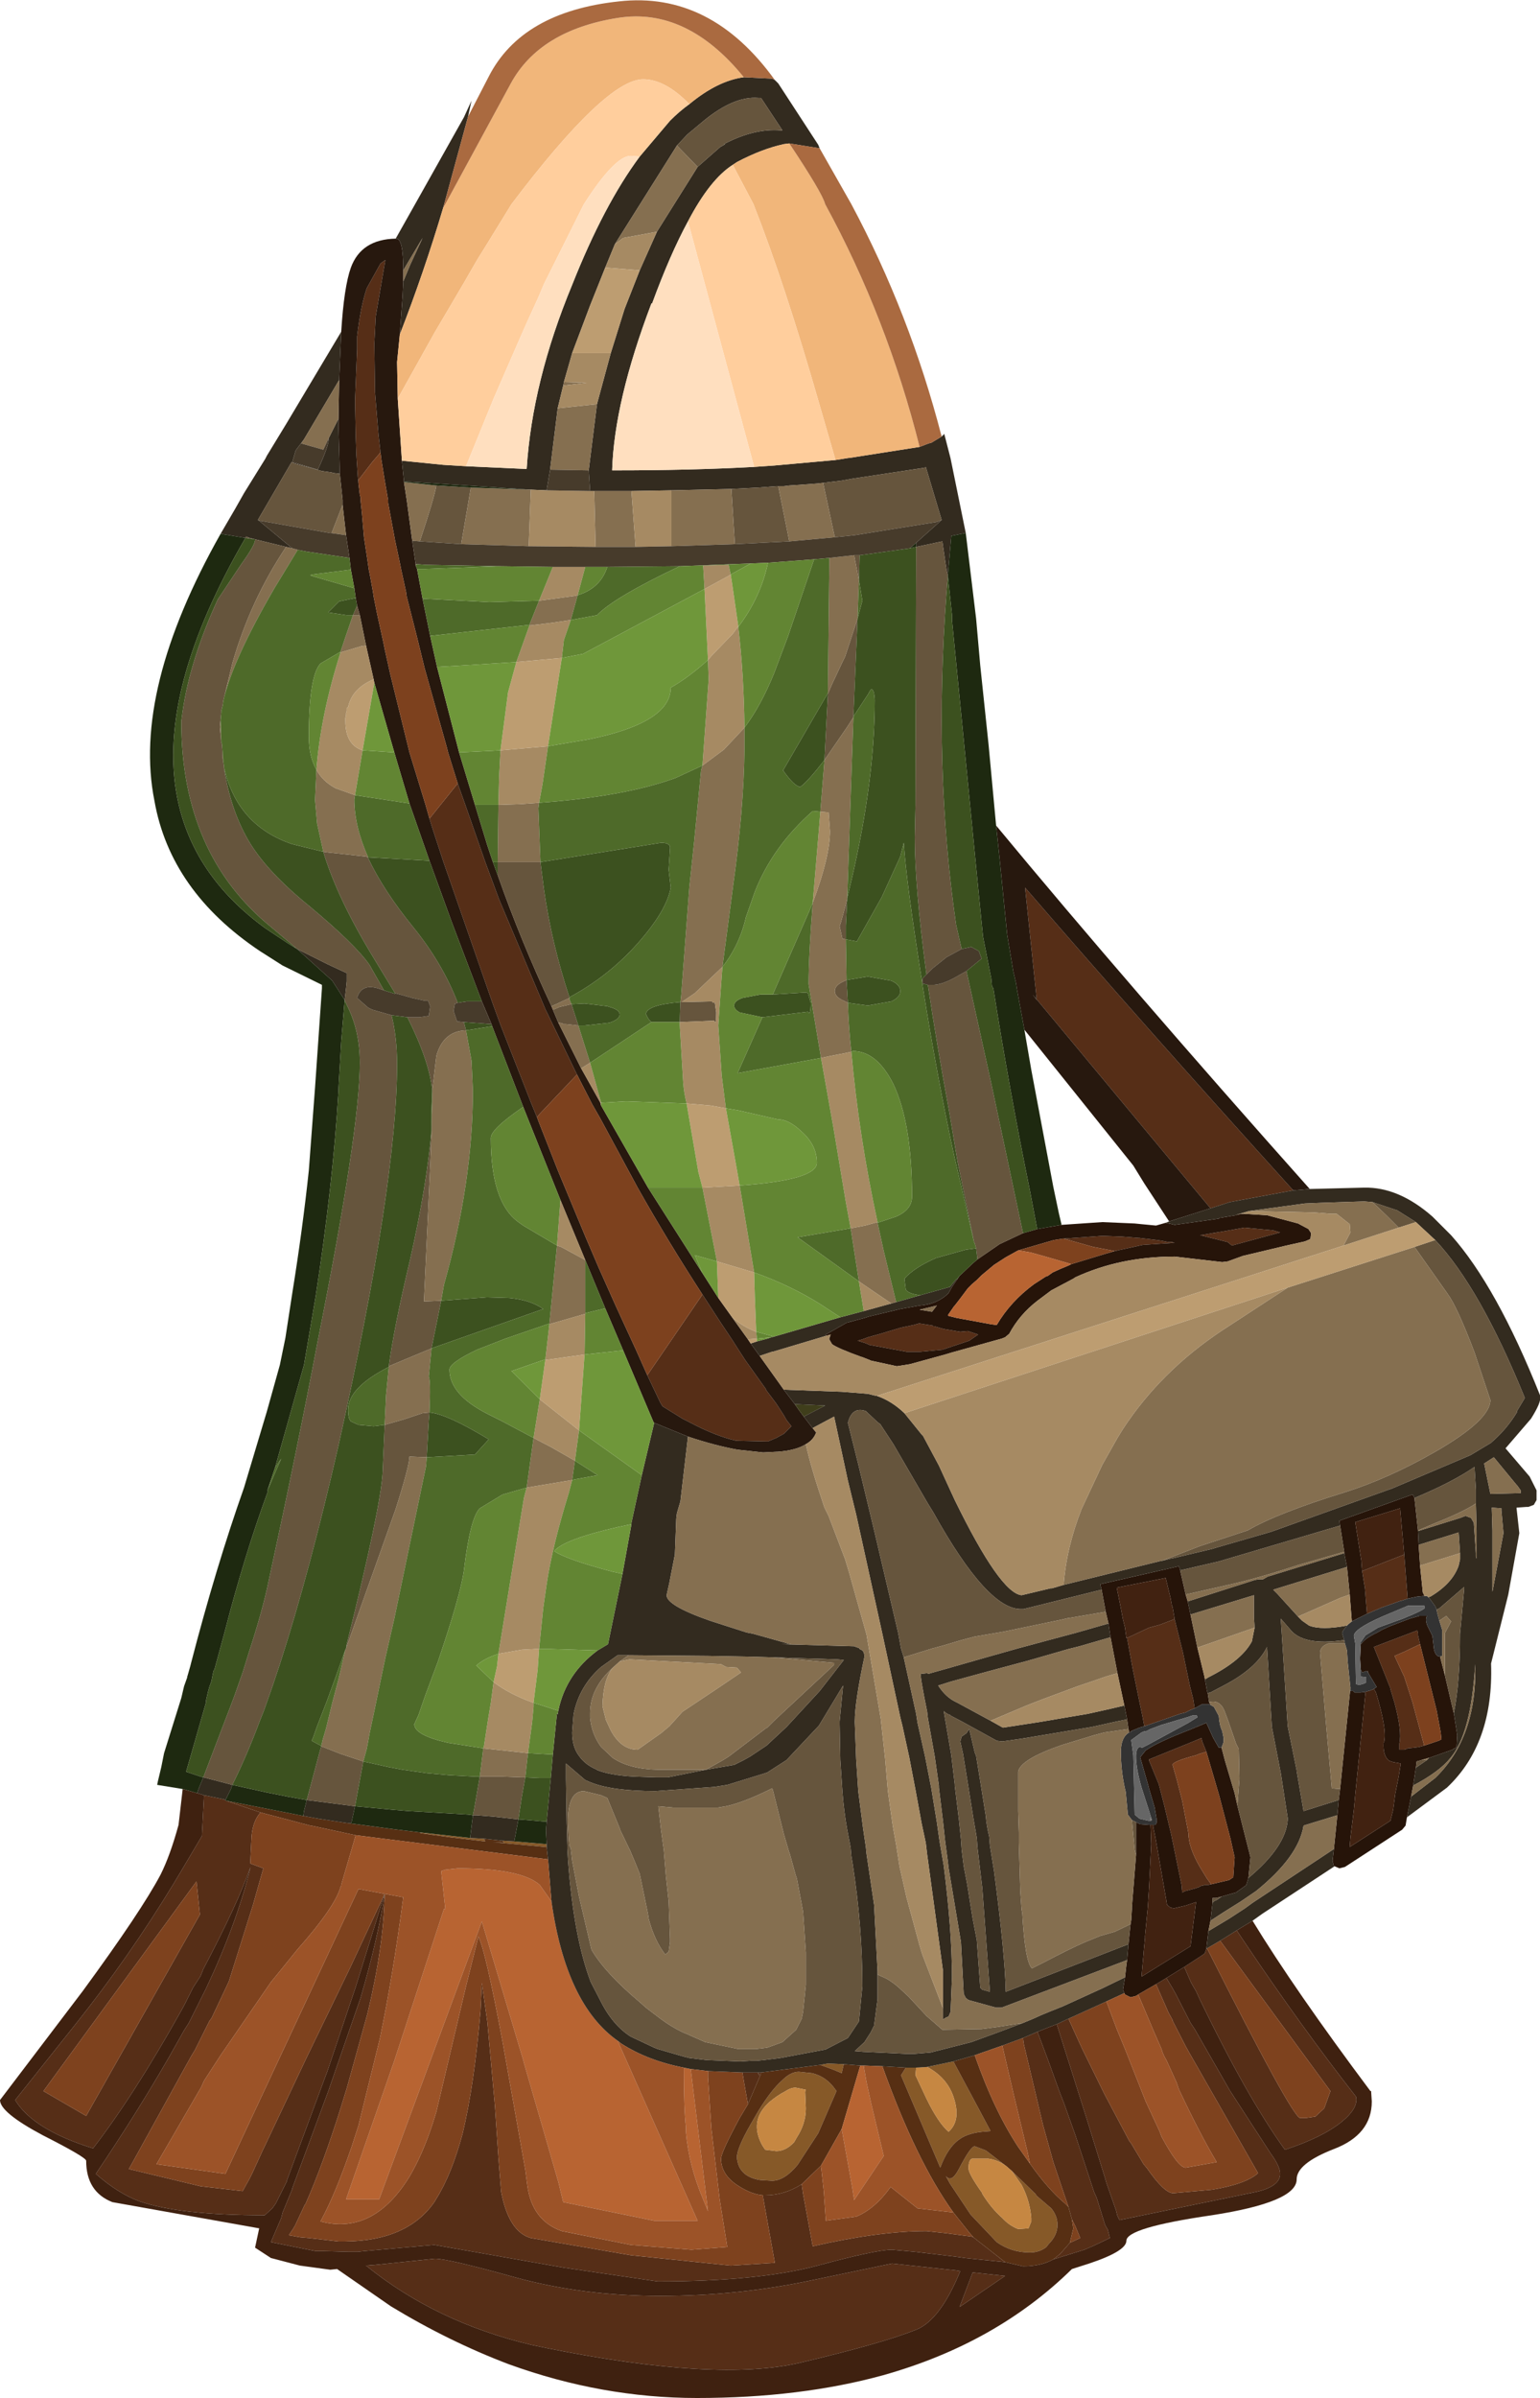 <?xml version="1.0" encoding="UTF-8" standalone="no"?>
<svg xmlns:ffdec="https://www.free-decompiler.com/flash" xmlns:xlink="http://www.w3.org/1999/xlink" ffdec:objectType="shape" height="173.85px" width="111.7px" xmlns="http://www.w3.org/2000/svg">
  <g transform="matrix(1.0, 0.0, 0.0, 1.0, 45.3, 135.0)">
    <path d="M42.5 -47.4 L29.6 -62.9 29.9 -62.5 29.05 -70.65 Q37.55 -60.8 48.5 -48.7 L43.9 -47.85 42.5 -47.4 M31.85 -45.2 L34.65 -45.4 36.05 -45.35 37.3 -45.25 37.35 -45.25 38.6 -45.1 38.95 -45.05 39.45 -44.95 39.7 -44.95 39.9 -44.9 37.6 -44.75 35.55 -44.3 34.0 -44.6 31.85 -45.2 M22.35 -38.9 L22.4 -38.85 22.45 -38.85 23.15 -38.65 24.35 -38.45 24.9 -38.5 25.65 -38.25 25.0 -37.8 23.05 -37.15 21.45 -37.0 20.45 -37.0 17.75 -37.5 17.65 -37.55 17.4 -37.65 16.9 -37.8 17.25 -37.9 17.65 -38.05 18.55 -38.3 20.05 -38.75 21.0 -38.95 21.35 -39.05 21.4 -39.05 22.35 -38.9 M5.65 -41.15 L6.95 -39.15 7.85 -37.8 8.2 -37.25 8.75 -36.4 10.25 -34.3 10.25 -34.25 11.0 -33.25 11.55 -32.4 11.75 -32.05 12.1 -31.6 11.55 -31.05 11.0 -30.75 10.4 -30.5 8.1 -30.55 Q6.55 -30.9 4.6 -31.95 L4.2 -32.15 2.75 -33.05 2.6 -33.3 1.65 -35.3 3.5 -38.0 5.65 -41.15 M-6.35 -54.0 L-6.8 -55.1 -9.0 -60.7 -9.6 -62.35 -13.15 -72.55 -13.95 -75.0 -14.15 -75.65 -12.1 -78.2 -11.55 -76.65 -10.1 -72.5 -9.1 -69.8 -5.75 -61.85 -3.55 -57.3 -3.45 -57.1 -6.15 -54.25 -6.35 -54.0 M-19.3 -99.95 L-19.35 -100.45 -19.45 -102.0 -19.5 -103.4 -19.55 -105.95 -19.5 -107.2 -19.4 -109.65 -19.4 -110.6 Q-19.15 -112.75 -18.7 -114.1 L-17.7 -115.9 -17.35 -116.15 -18.05 -112.05 -18.15 -110.1 -18.1 -106.55 -17.85 -103.5 -17.7 -102.2 -18.3 -101.5 -19.3 -100.2 -19.3 -99.95 M8.55 15.25 L9.65 15.25 9.8 15.5 9.7 15.25 9.9 15.25 9.85 15.45 8.95 17.55 8.7 16.15 8.55 15.25 M28.9 12.75 L29.95 12.3 30.7 14.3 31.55 16.65 31.9 17.55 32.7 19.8 34.05 23.9 34.25 24.35 34.85 26.3 35.05 26.65 35.2 27.25 34.05 27.8 33.35 28.1 31.1 28.8 31.6 28.4 32.3 27.6 33.05 27.25 32.7 26.4 32.45 25.9 32.2 25.0 31.1 21.75 30.35 19.05 28.95 13.15 28.9 12.75 M31.35 11.75 L32.2 11.35 32.65 12.35 33.2 13.55 34.8 16.8 36.6 20.2 36.75 20.4 37.65 21.9 37.9 22.2 Q39.15 24.0 39.8 24.0 L42.6 23.75 Q45.05 23.35 45.95 22.55 L40.95 13.8 40.7 13.35 39.75 11.5 39.75 11.45 39.45 10.9 38.55 8.85 39.3 8.4 39.75 9.15 40.0 9.6 41.05 11.65 41.35 12.1 43.9 16.55 46.85 21.1 Q47.55 22.05 47.55 22.6 47.55 23.5 45.85 23.9 L35.9 25.95 35.75 25.65 35.65 25.25 34.95 23.25 34.85 22.9 33.55 18.7 31.35 11.75 M39.9 -17.6 L40.5 -15.2 41.0 -12.8 41.25 -11.8 41.35 -11.15 Q40.95 -11.0 40.7 -10.85 L40.3 -10.75 37.7 -9.85 37.55 -10.65 37.35 -11.6 36.85 -14.05 36.45 -16.25 38.05 -17.0 38.8 -17.2 39.85 -17.6 39.9 -17.6 M38.15 -3.0 L38.15 -3.25 38.2 -3.0 38.15 -3.0 M42.35 1.65 L42.1 1.65 41.95 1.7 41.9 1.7 41.75 1.75 41.7 1.8 41.4 1.9 40.65 2.1 40.45 2.2 40.4 1.65 39.65 -2.0 39.15 -4.1 38.75 -5.65 38.05 -7.35 38.05 -7.45 41.25 -8.75 41.85 -9.0 41.9 -8.75 42.2 -8.0 41.7 -7.85 41.45 -7.75 Q39.75 -7.3 39.75 -7.05 L40.05 -6.0 40.45 -4.45 40.9 -2.1 Q40.9 -1.1 41.7 0.3 L42.25 1.2 42.55 1.6 42.35 1.65 M44.95 -46.0 L47.05 -45.8 47.55 -45.65 44.05 -44.7 43.75 -44.95 41.75 -45.45 43.85 -45.8 44.95 -46.0 M56.8 -19.1 L56.35 -18.95 56.3 -18.95 54.9 -18.45 54.55 -18.3 53.85 -18.0 53.7 -19.85 53.5 -21.1 56.55 -22.3 56.8 -19.1 M53.95 -13.7 L53.9 -13.8 53.9 -13.9 53.95 -13.7 M58.0 -8.45 L57.65 -8.35 57.3 -8.3 56.8 -8.25 56.7 -8.2 56.55 -8.15 56.25 -8.15 56.2 -8.15 56.2 -8.6 Q56.4 -9.5 55.85 -11.55 L55.55 -12.55 55.55 -12.6 54.35 -15.6 57.5 -16.8 57.55 -16.6 57.55 -16.45 57.7 -15.8 56.55 -15.25 55.85 -14.95 56.55 -13.45 57.15 -11.6 58.0 -8.45 M42.2 6.3 L42.25 6.25 Q48.4 18.45 49.0 18.55 L49.4 18.55 50.1 18.45 50.75 17.85 51.2 16.6 43.2 5.7 44.4 4.95 45.0 5.85 Q49.1 11.95 53.05 17.0 53.25 17.8 52.05 18.8 50.65 19.95 47.9 20.85 45.15 17.05 41.7 9.9 L41.45 9.35 41.1 8.75 40.6 7.6 41.9 6.75 42.1 6.6 42.15 6.4 42.2 6.3 M10.05 24.15 L10.2 24.15 Q11.6 24.15 12.85 23.35 L12.95 24.05 13.65 27.85 Q18.45 26.75 21.9 26.75 L23.3 26.9 25.2 27.15 25.3 27.2 27.6 29.0 25.65 28.8 24.7 28.7 24.0 28.6 21.05 28.25 19.4 28.1 Q18.25 28.1 14.0 29.25 9.7 30.4 2.4 30.4 L-4.4 29.4 -13.8 27.75 -18.9 28.2 -19.35 28.25 -19.95 28.25 -21.85 28.2 -22.4 28.2 -25.65 27.55 -24.9 25.8 -24.8 25.4 -24.1 23.7 -24.1 23.65 -21.45 16.5 -21.35 16.2 -19.15 9.85 Q-17.9 5.6 -17.4 2.3 L-19.5 9.05 -21.55 15.15 -21.85 15.95 -24.5 23.1 -24.5 23.15 -25.3 24.75 -25.55 25.1 -26.1 25.6 Q-32.25 25.6 -35.15 24.6 -36.7 24.05 -38.35 22.6 -35.35 18.15 -33.05 14.15 L-31.95 12.2 -31.6 11.65 -30.55 9.55 -30.35 9.15 Q-28.15 4.5 -27.15 0.45 L-27.15 0.4 Q-28.05 3.0 -30.55 7.75 L-30.75 8.25 -31.3 9.1 -31.9 10.3 -32.2 10.85 Q-35.55 16.85 -38.55 20.75 -42.9 19.4 -44.2 17.25 L-39.9 11.85 Q-35.95 6.9 -32.7 1.55 L-32.25 0.8 -30.65 -1.9 -30.65 -1.95 -30.5 -4.85 -29.05 -4.55 -28.95 -4.5 -28.9 -4.45 -26.4 -3.6 Q-26.95 -3.0 -27.05 -1.9 L-27.15 0.1 -26.2 0.45 -26.95 3.1 -28.7 8.65 -29.95 11.3 -30.1 11.5 -31.15 13.6 -31.45 14.1 -35.95 22.25 -30.75 23.5 -27.7 23.85 -27.2 22.95 -27.0 22.55 -26.2 20.8 -26.1 20.6 -23.05 14.15 -19.9 7.65 -17.4 2.3 Q-17.45 6.0 -18.65 11.0 L-20.15 16.4 -20.55 17.7 Q-21.9 22.0 -23.15 24.8 L-23.2 24.85 -23.9 26.35 -24.05 26.6 -24.35 27.05 -23.5 27.2 -22.9 27.25 -20.75 27.5 -20.45 27.5 -20.25 27.5 Q-15.75 27.45 -13.8 24.65 L-13.65 24.4 Q-12.55 22.65 -11.75 19.7 -10.9 16.15 -10.45 10.8 L-10.35 8.75 -9.95 11.6 -9.4 17.7 -9.15 21.4 -8.95 23.9 Q-8.4 26.8 -6.8 27.25 L0.45 28.5 7.7 29.25 10.9 29.05 10.05 24.3 10.05 24.15 M12.7 36.3 Q6.7 37.7 -5.55 35.25 L-6.75 35.0 Q-13.7 33.35 -18.75 29.25 L-18.1 29.2 -13.75 28.75 Q-12.8 28.75 -7.95 30.1 -3.05 31.45 2.6 31.45 8.25 31.45 13.65 30.3 L19.4 29.1 24.05 29.6 24.35 29.65 Q22.9 33.2 21.15 33.9 18.65 34.9 12.7 36.3 M25.25 29.75 L27.6 30.0 24.3 32.25 25.25 29.75 M-30.8 3.8 L-31.05 1.4 -42.15 16.6 -39.05 18.4 -30.8 3.8" fill="#562e17" fill-rule="evenodd" stroke="none"/>
    <path d="M-16.15 -101.6 L-16.0 -100.1 -16.0 -100.05 -15.8 -98.75 -15.4 -95.8 -15.15 -94.1 -15.15 -94.0 -15.05 -93.75 -14.65 -91.6 -14.1 -88.9 -13.6 -86.65 -12.0 -80.45 -10.85 -76.65 -9.95 -73.7 -9.55 -72.5 -9.2 -71.55 Q-7.55 -66.85 -5.3 -62.05 L-5.2 -61.8 -4.8 -60.85 -3.15 -57.55 -1.75 -55.05 -1.7 -54.85 1.7 -48.9 5.65 -42.7 6.8 -40.9 7.8 -39.5 8.95 -37.9 9.15 -37.6 9.8 -36.7 11.55 -34.25 12.35 -33.2 12.7 -32.7 13.0 -32.3 13.65 -31.45 13.9 -31.15 Q13.7 -30.6 13.15 -30.3 12.45 -29.85 11.1 -29.75 L11.05 -29.75 10.05 -29.7 8.2 -29.9 Q6.55 -30.2 4.6 -30.85 L3.25 -31.4 Q2.65 -31.65 2.15 -31.85 L2.1 -31.9 -0.1 -37.1 -1.4 -40.15 -2.85 -43.65 -4.65 -48.0 -7.35 -54.75 -9.6 -60.6 -9.65 -60.75 -10.35 -62.4 -12.55 -68.2 -14.15 -72.6 -15.6 -76.75 -16.7 -80.45 -18.15 -85.5 -18.2 -85.75 -18.75 -88.2 -19.2 -90.4 -19.4 -91.1 -19.5 -91.65 -19.6 -92.35 -19.85 -93.7 -19.95 -94.55 -20.2 -96.2 -20.45 -98.4 -20.45 -98.75 -20.65 -100.65 -20.75 -104.15 -20.75 -104.65 -20.7 -107.45 -20.55 -110.95 Q-20.35 -114.2 -19.85 -115.6 -19.1 -117.65 -16.6 -117.7 L-16.55 -117.7 Q-16.05 -117.7 -16.05 -115.4 L-16.05 -114.6 -16.1 -113.55 -16.3 -110.75 -16.5 -108.75 -16.45 -106.1 -16.15 -101.6 M29.0 -60.35 L28.45 -63.35 28.4 -63.7 28.25 -64.35 28.2 -64.55 27.75 -67.25 27.2 -72.8 26.95 -75.15 Q36.6 -63.5 49.7 -48.8 L48.5 -48.7 Q37.55 -60.8 29.05 -70.65 L29.9 -62.5 29.6 -62.9 42.5 -47.4 39.5 -46.45 37.7 -49.2 36.9 -50.5 29.0 -60.35 M1.65 -35.3 L2.6 -33.3 2.75 -33.05 4.2 -32.15 4.6 -31.95 Q6.55 -30.9 8.1 -30.55 L10.4 -30.5 11.0 -30.75 11.55 -31.05 12.1 -31.6 11.75 -32.05 11.55 -32.4 11.0 -33.25 10.25 -34.25 10.25 -34.3 8.75 -36.4 8.2 -37.25 7.85 -37.8 6.95 -39.15 5.65 -41.15 Q3.15 -45.0 0.95 -48.9 L-1.75 -53.9 -2.35 -54.95 -3.45 -57.1 -3.55 -57.3 -5.75 -61.85 -9.1 -69.8 -10.1 -72.5 -11.55 -76.65 -12.1 -78.2 -12.8 -80.45 -12.9 -80.85 -14.5 -86.55 -15.05 -88.8 -15.8 -91.75 -15.85 -92.1 -16.2 -93.7 -16.3 -94.2 -16.65 -95.85 -17.15 -98.55 -17.15 -98.75 -17.4 -100.2 -17.65 -101.75 -17.7 -102.2 -17.85 -103.5 -18.1 -106.55 -18.15 -110.1 -18.05 -112.05 -17.35 -116.15 -17.7 -115.9 -18.7 -114.1 Q-19.15 -112.75 -19.4 -110.6 L-19.4 -109.65 -19.5 -107.2 -19.55 -105.95 -19.5 -103.4 -19.45 -102.0 -19.35 -100.45 -19.3 -99.95 -19.2 -99.1 -19.15 -98.95 -19.15 -98.75 -19.05 -97.8 -18.9 -96.05 -18.65 -94.4 -18.55 -93.7 -18.45 -93.2 -18.25 -92.1 -18.2 -91.75 -17.95 -90.5 -17.5 -88.45 -17.4 -87.95 -17.0 -86.15 -15.6 -80.45 -14.45 -76.7 -14.15 -75.65 -13.95 -75.0 -13.15 -72.55 -9.6 -62.35 -9.0 -60.7 -6.8 -55.1 -6.35 -54.0 -6.2 -53.6 -4.9 -50.3 -4.8 -50.05 -4.55 -49.45 -2.8 -45.25 -1.9 -43.15 -0.65 -40.35 0.8 -37.2 1.65 -35.3" fill="#27180e" fill-rule="evenodd" stroke="none"/>
    <path d="M-5.65 -1.3 L-5.65 -1.1 -5.75 -1.1 -9.55 -1.45 -8.75 -1.4 -8.85 -1.55 -8.8 -1.55 -8.0 -1.5 -5.65 -1.3 M14.2 14.7 L14.75 14.6 15.9 14.65 15.75 15.3 15.15 15.05 14.2 14.7 M20.4 14.9 L20.95 14.9 21.15 14.9 21.1 15.45 21.9 17.15 Q22.75 18.9 23.5 19.55 24.4 18.75 23.9 17.15 23.45 15.65 21.95 14.85 L23.85 14.45 25.35 17.25 26.55 19.5 25.95 19.55 Q24.95 19.65 24.35 20.05 23.45 20.65 22.9 22.15 L20.05 15.45 20.15 15.3 20.4 14.9 M28.1 22.4 L29.8 24.05 29.9 24.2 30.95 25.1 Q31.4 25.65 31.4 26.3 31.4 27.05 30.75 27.7 L30.6 27.9 Q30.1 28.3 29.4 28.3 28.05 28.3 27.0 27.55 L26.9 27.45 25.1 25.55 23.6 23.3 23.3 22.75 Q23.7 23.3 24.25 22.25 25.1 20.6 25.4 20.6 L26.2 20.9 27.7 22.05 Q27.1 21.6 26.4 21.5 L25.35 21.5 25.2 21.5 Q24.95 21.6 24.95 22.2 24.95 22.6 25.95 24.0 L25.95 24.05 Q26.6 25.1 27.4 25.8 27.9 26.35 28.55 26.6 L29.3 26.55 29.5 26.05 29.5 25.8 Q29.4 24.55 28.8 23.4 L28.1 22.4 M10.7 23.1 L9.85 23.05 Q8.25 22.8 8.15 21.4 8.15 20.75 9.15 19.0 L9.7 18.05 Q10.65 16.5 11.45 15.8 12.05 15.2 12.65 15.2 L13.6 15.3 Q14.65 15.55 15.3 16.5 L15.35 16.55 15.35 16.65 14.05 19.65 12.55 21.95 Q11.6 23.1 10.7 23.1 M11.0 20.95 Q11.7 20.95 12.3 20.3 L12.5 19.95 Q13.15 18.95 13.15 17.85 L13.1 16.65 13.15 16.5 12.4 16.35 Q12.05 16.35 11.6 16.65 11.1 16.9 10.5 17.4 9.0 18.75 10.0 20.55 L10.2 20.85 11.0 20.95 M-14.8 -2.15 L-11.2 -1.75 -10.2 -1.7 -10.1 -1.5 -12.65 -1.8 -14.8 -2.1 -14.8 -2.15" fill="#865928" fill-rule="evenodd" stroke="none"/>
    <path d="M-5.65 -1.1 L-5.55 -0.2 -19.5 -1.95 -22.75 -2.65 -22.8 -2.65 -26.4 -3.6 -28.9 -4.45 -23.3 -3.35 -22.2 -3.15 -20.25 -2.85 -19.85 -2.8 -16.45 -2.35 -14.8 -2.15 -14.8 -2.1 -12.65 -1.8 -10.1 -1.5 -10.2 -1.7 -8.85 -1.55 -8.75 -1.4 -9.55 -1.45 -5.75 -1.1 -5.65 -1.1 M9.9 15.25 L14.2 14.7 15.15 15.05 15.75 15.3 15.9 14.65 17.1 14.75 15.75 19.35 14.25 22.0 12.85 23.35 Q11.6 24.15 10.2 24.15 L10.05 24.15 Q9.25 24.1 8.3 23.5 7.0 22.7 7.0 21.5 7.0 21.05 8.35 18.55 L8.95 17.55 9.85 15.45 9.9 15.25 M18.7 14.8 L20.4 14.9 20.15 15.3 20.05 15.45 22.9 22.15 Q23.45 20.65 24.35 20.05 24.95 19.65 25.95 19.55 L26.55 19.5 25.35 17.25 23.85 14.45 25.4 14.0 Q26.8 18.0 28.55 20.65 L29.4 21.85 Q30.7 23.7 31.95 24.75 L32.2 25.0 32.45 25.9 32.55 26.55 32.3 27.6 31.6 28.4 31.1 28.8 Q30.2 29.3 28.9 29.3 L27.6 29.0 25.3 27.2 25.0 26.85 23.85 25.4 Q21.15 21.65 18.7 14.8 M27.7 22.05 L26.2 20.9 25.4 20.6 Q25.1 20.6 24.25 22.25 23.7 23.3 23.3 22.75 L23.6 23.3 25.1 25.55 26.9 27.45 27.0 27.55 Q28.05 28.3 29.4 28.3 30.1 28.3 30.6 27.9 L30.75 27.7 Q31.4 27.05 31.4 26.3 31.4 25.65 30.95 25.1 L29.9 24.2 29.8 24.05 28.1 22.4 27.7 22.05 M10.7 23.1 Q11.6 23.1 12.55 21.95 L14.05 19.65 15.35 16.65 15.35 16.55 15.3 16.5 Q14.65 15.55 13.6 15.3 L12.65 15.2 Q12.05 15.2 11.45 15.8 10.65 16.5 9.7 18.05 L9.15 19.0 Q8.15 20.75 8.15 21.4 8.25 22.8 9.85 23.05 L10.7 23.1" fill="#572f13" fill-rule="evenodd" stroke="none"/>
    <path d="M21.15 14.9 L21.95 14.85 Q23.45 15.65 23.9 17.15 24.4 18.75 23.5 19.55 22.75 18.9 21.9 17.15 L21.1 15.45 21.15 14.9 M28.1 22.4 L28.8 23.4 Q29.4 24.55 29.5 25.8 L29.5 26.05 29.3 26.55 28.55 26.6 Q27.9 26.35 27.4 25.8 26.6 25.1 25.95 24.05 L25.95 24.0 Q24.95 22.6 24.95 22.2 24.95 21.6 25.2 21.5 L25.35 21.5 26.4 21.5 Q27.1 21.6 27.7 22.05 L28.1 22.4 M11.0 20.95 L10.2 20.85 10.0 20.55 Q9.0 18.75 10.5 17.4 11.1 16.9 11.6 16.65 12.05 16.35 12.4 16.35 L13.15 16.5 13.1 16.65 13.15 17.85 Q13.15 18.95 12.5 19.95 L12.3 20.3 Q11.7 20.95 11.0 20.95" fill="#c68742" fill-rule="evenodd" stroke="none"/>
    <path d="M29.95 -45.9 L31.7 -46.2 34.65 -46.4 37.0 -46.3 37.5 -46.25 38.55 -46.15 39.25 -46.35 39.7 -46.25 39.9 -46.2 43.1 -46.65 43.15 -46.7 44.35 -46.9 44.3 -46.9 44.7 -47.0 44.8 -47.0 44.95 -47.0 46.6 -46.9 48.85 -46.3 49.6 -45.9 49.8 -45.6 49.75 -45.2 49.7 -45.15 49.35 -45.0 48.0 -44.7 44.85 -43.95 43.75 -43.55 43.35 -43.5 39.9 -43.9 Q35.95 -43.9 32.7 -42.4 L32.55 -42.3 30.95 -41.45 29.95 -40.7 Q28.65 -39.7 27.9 -38.3 L27.6 -38.05 27.35 -37.95 26.8 -37.8 23.75 -36.95 23.25 -36.8 20.7 -36.1 19.75 -35.95 17.9 -36.35 17.15 -36.65 17.25 -36.6 Q15.45 -37.25 15.05 -37.55 L14.85 -37.9 14.85 -37.95 14.95 -38.25 14.6 -38.15 14.6 -38.25 16.1 -39.1 17.4 -39.45 17.7 -39.55 19.8 -40.05 20.0 -40.1 21.4 -40.35 Q22.7 -40.45 23.5 -41.25 L23.75 -41.7 24.3 -42.5 25.25 -43.4 25.6 -43.7 27.2 -44.8 28.9 -45.6 29.95 -45.9 M35.55 -44.3 L37.6 -44.75 39.9 -44.9 39.7 -44.95 39.45 -44.95 38.95 -45.05 38.6 -45.1 37.35 -45.25 37.3 -45.25 36.05 -45.35 34.65 -45.4 31.85 -45.2 31.8 -45.2 31.15 -45.1 28.55 -44.35 27.65 -43.85 26.8 -43.3 25.9 -42.55 25.55 -42.2 25.2 -41.9 24.95 -41.65 24.9 -41.6 24.3 -40.8 23.95 -40.35 23.9 -40.3 23.45 -39.65 23.5 -39.6 24.1 -39.45 26.55 -39.0 26.9 -38.95 27.0 -38.95 Q28.0 -40.65 29.7 -41.9 L30.55 -42.45 30.7 -42.5 31.05 -42.75 31.6 -43.0 32.2 -43.25 32.3 -43.3 32.4 -43.35 34.7 -44.05 35.55 -44.3 M34.6 -19.75 L34.5 -20.15 40.2 -21.45 40.25 -21.35 40.3 -21.15 40.7 -19.4 40.85 -18.9 41.05 -17.95 41.55 -15.55 42.05 -13.5 42.1 -13.25 42.25 -12.4 42.3 -12.25 42.4 -11.6 42.5 -11.4 42.35 -11.45 42.05 -11.45 41.9 -11.45 41.35 -11.15 41.25 -11.8 41.0 -12.8 40.5 -15.2 39.9 -17.6 39.75 -18.5 39.7 -18.6 39.6 -19.15 39.25 -20.6 35.7 -19.9 36.0 -18.4 36.15 -17.6 36.3 -17.0 36.35 -16.6 36.4 -16.25 36.45 -16.25 36.85 -14.05 37.35 -11.6 37.55 -10.65 37.7 -9.85 37.35 -9.75 36.75 -9.5 36.75 -9.45 36.6 -9.4 36.55 -9.65 36.45 -10.35 36.25 -11.35 35.75 -13.7 35.25 -16.3 35.1 -17.3 34.9 -18.15 34.6 -19.75 M51.9 -24.4 L51.85 -24.75 57.15 -26.65 57.2 -26.6 57.3 -26.4 57.3 -26.35 57.55 -24.05 57.55 -24.0 57.6 -23.0 57.7 -21.5 57.9 -19.55 58.0 -19.35 58.0 -19.3 57.5 -19.25 56.8 -19.1 56.55 -22.3 56.25 -25.65 53.0 -24.65 53.3 -22.75 53.45 -21.8 53.45 -21.7 53.5 -21.1 53.7 -19.85 53.85 -18.0 52.75 -17.45 52.6 -19.4 52.4 -21.4 52.2 -22.4 52.2 -22.5 51.9 -24.4 M60.15 -10.8 L60.4 -9.2 60.35 -8.3 60.3 -8.3 60.1 -8.2 60.05 -8.15 58.35 -7.55 58.3 -7.55 57.8 -7.4 57.45 -7.3 57.4 -6.85 57.2 -5.55 57.05 -4.75 56.75 -3.25 56.65 -2.65 56.4 -2.35 52.25 0.35 51.85 0.45 51.5 0.3 51.45 0.3 51.35 -0.1 51.45 -0.95 51.7 -3.4 51.8 -4.5 51.9 -5.3 52.65 -12.65 52.65 -12.4 52.85 -12.4 52.95 -12.3 53.4 -12.3 53.75 -12.35 53.05 -5.4 53.0 -4.9 52.9 -3.8 52.65 -1.75 52.6 -1.1 55.55 -3.0 55.75 -3.8 55.9 -4.95 56.15 -6.2 56.3 -7.15 55.75 -7.25 55.45 -7.35 Q55.0 -7.7 55.05 -8.65 L55.1 -8.75 Q55.3 -9.65 54.5 -12.3 L54.35 -12.55 54.55 -12.7 53.95 -13.7 53.9 -13.9 53.9 -13.8 53.8 -13.85 53.5 -13.75 53.4 -13.95 53.35 -14.75 53.4 -15.8 53.45 -15.85 Q53.75 -16.25 54.6 -16.65 L54.95 -16.85 55.5 -17.1 56.95 -17.65 57.65 -17.85 58.2 -17.85 Q58.05 -17.55 58.25 -17.1 L58.3 -17.0 58.6 -16.4 58.7 -15.5 Q58.8 -14.9 59.15 -14.9 L59.5 -13.55 60.05 -11.2 60.15 -10.8 M22.3 -39.9 L22.65 -40.35 21.4 -40.05 22.3 -39.9 M22.35 -38.9 L21.4 -39.05 21.35 -39.05 21.0 -38.95 20.05 -38.75 18.55 -38.3 17.65 -38.05 17.25 -37.9 16.9 -37.8 17.4 -37.65 17.65 -37.55 17.75 -37.5 20.45 -37.0 21.45 -37.0 23.05 -37.15 25.0 -37.8 25.65 -38.25 24.9 -38.5 24.35 -38.45 23.15 -38.65 22.45 -38.85 22.4 -38.85 22.35 -38.9 M36.3 8.35 L36.4 7.45 36.45 7.1 36.55 5.95 36.7 4.5 36.75 4.2 36.8 3.4 36.8 3.25 37.1 -0.5 37.1 -0.75 37.1 -1.3 37.1 -2.9 37.3 -2.8 37.4 -2.75 38.1 -2.7 38.15 -2.7 38.2 -1.3 38.05 1.75 37.95 3.3 37.75 5.35 37.75 5.5 37.65 6.55 37.65 6.6 37.55 7.7 37.5 8.3 41.05 6.1 41.45 2.9 41.3 2.95 40.7 3.15 39.85 3.35 39.6 3.3 39.35 3.1 39.3 2.85 39.3 2.8 38.5 -1.8 38.35 -2.55 38.35 -2.7 38.45 -2.7 Q38.6 -2.7 38.6 -3.05 L38.45 -3.95 38.05 -5.3 38.0 -5.5 37.4 -7.6 37.8 -8.1 37.95 -8.2 Q38.8 -8.75 41.0 -9.6 L42.2 -10.1 42.7 -9.0 43.1 -8.3 43.2 -8.3 43.3 -8.3 43.55 -7.35 44.25 -5.0 44.45 -4.1 45.4 -0.35 45.25 1.15 45.1 1.65 45.05 1.7 44.35 2.2 43.3 2.5 42.9 2.6 42.65 2.6 42.65 2.95 42.5 4.25 42.35 5.0 42.2 6.3 42.15 6.4 42.1 6.6 41.9 6.75 40.6 7.6 39.3 8.4 38.55 8.85 37.25 9.6 37.1 9.7 36.7 9.8 36.3 9.6 36.25 9.5 36.15 9.25 36.3 8.35 M42.2 -8.0 L41.9 -8.75 41.85 -9.0 41.25 -8.75 38.05 -7.45 38.05 -7.35 38.75 -5.65 39.15 -4.1 39.65 -2.0 40.4 1.65 40.45 2.2 40.65 2.1 41.4 1.9 41.7 1.8 41.75 1.75 41.9 1.7 41.95 1.7 42.1 1.65 42.35 1.65 43.85 1.3 44.15 1.1 44.25 -0.35 43.95 -1.7 43.15 -4.75 43.05 -5.1 42.2 -8.0 M44.95 -46.0 L43.85 -45.8 41.75 -45.45 43.75 -44.95 44.05 -44.7 47.55 -45.65 47.05 -45.8 44.95 -46.0 M57.7 -15.8 L57.55 -16.45 57.55 -16.6 57.5 -16.8 54.35 -15.6 55.55 -12.6 55.55 -12.55 55.85 -11.55 Q56.4 -9.5 56.2 -8.6 L56.2 -8.15 56.25 -8.15 56.55 -8.15 56.7 -8.2 56.8 -8.25 57.3 -8.3 57.65 -8.35 58.0 -8.45 59.05 -8.8 59.25 -8.9 59.2 -9.4 58.9 -11.0 57.7 -15.8" fill="#261409" fill-rule="evenodd" stroke="none"/>
    <path d="M35.55 -44.3 L34.7 -44.05 32.4 -43.35 32.25 -43.4 30.35 -43.95 29.45 -44.2 29.15 -44.25 28.55 -44.35 31.15 -45.1 31.8 -45.2 31.85 -45.2 34.0 -44.6 35.55 -44.3 M6.05 15.15 L8.55 15.25 8.7 16.15 8.95 17.55 8.35 18.55 Q7.0 21.05 7.0 21.5 7.0 22.7 8.3 23.5 9.25 24.1 10.05 24.15 L10.05 24.3 10.9 29.05 7.7 29.25 0.45 28.5 -6.8 27.25 Q-8.4 26.8 -8.95 23.9 L-9.15 21.4 -9.4 17.7 -9.95 11.6 -10.35 8.75 -10.45 10.8 Q-10.9 16.15 -11.75 19.7 -12.55 22.65 -13.65 24.4 L-13.8 24.65 Q-15.75 27.45 -20.25 27.5 L-20.45 27.5 -20.75 27.5 -22.9 27.25 -23.5 27.2 -24.35 27.05 -24.05 26.6 -23.9 26.35 -23.2 24.85 -23.15 24.8 Q-21.9 22.0 -20.55 17.7 L-20.15 16.4 -18.65 11.0 Q-17.45 6.0 -17.4 2.3 L-16.05 2.55 Q-16.8 8.25 -17.75 12.8 L-19.3 19.1 -19.8 20.65 Q-20.95 24.0 -22.0 25.95 L-22.05 26.05 -21.85 26.1 Q-18.15 26.95 -15.6 22.8 -14.65 21.2 -13.9 18.9 L-13.65 18.1 -11.5 9.0 -10.6 5.4 Q-10.1 6.35 -8.85 13.0 L-7.2 22.3 -7.05 23.45 Q-6.7 26.0 -4.55 26.75 L0.45 27.75 4.85 28.1 7.45 27.9 6.9 24.45 6.3 19.35 6.05 15.6 6.05 15.15 M27.4 13.3 L28.9 12.75 28.95 13.15 30.35 19.05 31.1 21.75 32.2 25.0 31.95 24.75 Q30.7 23.7 29.4 21.85 L29.25 21.1 28.25 16.95 27.4 13.3 M32.2 11.35 L34.95 10.1 35.7 12.1 36.3 13.55 37.8 17.35 38.1 18.0 38.8 19.5 38.95 19.9 Q40.15 22.15 40.7 22.15 L42.95 21.75 Q41.7 19.65 40.2 16.45 L40.05 16.0 39.3 14.35 Q39.05 13.95 38.95 13.55 L38.4 12.3 37.3 9.7 37.25 9.6 38.55 8.85 39.45 10.9 39.75 11.45 39.75 11.5 40.7 13.35 40.95 13.8 45.95 22.55 Q45.05 23.35 42.6 23.75 L39.8 24.0 Q39.15 24.0 37.9 22.2 L37.65 21.9 36.75 20.4 36.6 20.2 34.8 16.8 33.2 13.55 32.65 12.35 32.2 11.35 M42.25 6.25 L43.2 5.7 51.2 16.6 50.75 17.85 50.1 18.45 49.4 18.55 49.0 18.55 Q48.4 18.45 42.25 6.25 M32.45 25.9 L32.7 26.4 33.05 27.25 32.3 27.6 32.55 26.55 32.45 25.9 M12.85 23.35 L14.25 22.0 14.45 23.85 14.6 26.0 16.8 25.7 Q18.15 25.15 19.3 23.55 L21.25 25.1 23.85 25.4 25.0 26.85 25.3 27.2 25.2 27.15 23.3 26.9 21.9 26.75 Q18.45 26.75 13.65 27.85 L12.95 24.05 12.85 23.35 M-17.4 2.3 L-19.9 7.65 -23.05 14.15 -26.1 20.6 -26.2 20.8 -27.0 22.55 -27.2 22.95 -27.7 23.85 -30.75 23.5 -35.95 22.25 -31.45 14.1 -31.15 13.6 -30.1 11.5 -29.95 11.3 -28.7 8.65 -26.95 3.1 -26.2 0.45 -27.15 0.1 -27.05 -1.9 Q-26.95 -3.0 -26.4 -3.6 L-22.8 -2.65 -22.75 -2.65 -19.5 -1.95 -20.55 1.65 -20.55 1.7 -20.6 1.8 Q-21.0 3.25 -23.7 6.3 L-25.65 8.7 -29.3 14.0 -30.5 15.85 -30.7 16.3 -33.95 21.9 -28.95 22.6 -19.3 1.95 -17.4 2.3 M-30.8 3.8 L-39.05 18.4 -42.15 16.6 -31.05 1.4 -30.8 3.8" fill="#7e421e" fill-rule="evenodd" stroke="none"/>
    <path d="M32.4 -43.35 L32.3 -43.3 32.2 -43.25 31.6 -43.0 31.05 -42.75 30.7 -42.5 30.55 -42.45 29.7 -41.9 Q28.0 -40.65 27.0 -38.95 L26.9 -38.95 26.55 -39.0 24.1 -39.45 23.5 -39.6 23.45 -39.65 23.9 -40.3 23.95 -40.35 24.3 -40.8 24.9 -41.6 24.95 -41.65 25.2 -41.9 25.55 -42.2 25.9 -42.55 26.8 -43.3 27.65 -43.85 28.55 -44.35 29.15 -44.25 29.45 -44.2 30.35 -43.95 32.25 -43.4 32.4 -43.35 M-5.3 2.85 Q-4.25 10.3 -0.5 12.95 L5.3 26.0 2.15 26.0 -4.45 24.65 -4.8 23.2 -7.3 14.55 -7.35 14.35 -10.35 4.3 -17.8 24.45 -20.2 24.45 -18.6 19.85 -16.7 14.4 -13.1 3.4 -13.0 3.4 -13.3 0.65 -13.0 0.55 -12.1 0.45 Q-7.5 0.45 -6.15 1.65 L-5.3 2.85 M4.3 14.9 L4.8 15.0 6.05 25.3 5.7 24.45 Q4.65 21.95 4.45 19.55 L4.45 19.2 Q4.3 17.9 4.3 14.95 L4.3 14.9 M17.1 14.75 L17.35 14.75 17.35 14.8 17.55 15.95 17.9 17.55 18.8 21.3 16.65 24.5 16.5 23.5 15.75 19.35 17.1 14.75" fill="#b86432" fill-rule="evenodd" stroke="none"/>
    <path d="M12.35 -33.2 L14.55 -33.1 13.0 -32.3 12.7 -32.7 12.35 -33.2" fill="#3f3e1b" fill-rule="evenodd" stroke="none"/>
    <path d="M36.45 -16.25 L36.4 -16.25 36.35 -16.6 36.3 -17.0 36.15 -17.6 36.0 -18.4 35.7 -19.9 39.25 -20.6 39.6 -19.15 39.7 -18.6 39.75 -18.5 39.9 -17.6 39.85 -17.6 38.8 -17.2 38.05 -17.0 36.45 -16.25 M38.35 -2.7 L38.35 -2.55 38.5 -1.8 39.3 2.8 39.3 2.85 39.35 3.1 39.6 3.3 39.85 3.35 40.7 3.15 41.3 2.95 41.45 2.9 41.05 6.1 37.5 8.3 37.55 7.7 37.65 6.6 37.65 6.55 37.75 5.5 37.75 5.35 37.95 3.3 38.05 1.75 38.2 -1.3 38.15 -2.7 38.35 -2.7 M56.55 -22.3 L53.5 -21.1 53.45 -21.7 53.45 -21.8 53.3 -22.75 53.0 -24.65 56.25 -25.65 56.55 -22.3 M53.75 -12.35 L54.1 -12.45 54.35 -12.55 54.5 -12.3 Q55.3 -9.65 55.1 -8.75 L55.05 -8.65 Q55.0 -7.7 55.45 -7.35 L55.75 -7.25 56.3 -7.15 56.15 -6.2 55.9 -4.95 55.75 -3.8 55.55 -3.0 52.6 -1.1 52.65 -1.75 52.9 -3.8 53.0 -4.9 53.05 -5.4 53.75 -12.35" fill="#412211" fill-rule="evenodd" stroke="none"/>
    <path d="M58.3 -19.2 L58.4 -19.1 58.8 -18.55 58.9 -18.3 58.95 -18.05 59.1 -17.5 59.3 -16.85 59.3 -14.95 59.15 -14.9 Q58.8 -14.9 58.7 -15.5 L58.6 -16.4 58.3 -17.0 58.25 -17.1 Q58.05 -17.55 58.2 -17.85 L57.65 -17.85 56.95 -17.65 55.5 -17.1 54.95 -16.85 54.6 -16.65 Q53.75 -16.25 53.45 -15.85 L53.4 -15.8 53.4 -15.85 53.4 -15.95 53.75 -16.45 54.65 -17.0 56.45 -17.65 Q58.05 -18.3 58.05 -18.45 L58.0 -18.6 56.85 -18.6 54.95 -17.8 Q52.9 -16.9 52.9 -16.4 L53.0 -15.85 53.05 -12.9 53.3 -12.85 Q53.75 -12.95 53.8 -13.05 L53.8 -13.4 53.4 -13.45 53.4 -13.95 53.5 -13.75 53.8 -13.85 53.9 -13.8 53.95 -13.7 54.55 -12.7 54.35 -12.55 54.1 -12.45 53.75 -12.35 53.4 -12.3 52.95 -12.3 52.85 -12.4 52.65 -12.4 52.65 -12.65 52.45 -14.55 52.4 -15.35 52.25 -15.85 52.2 -16.1 52.05 -16.6 52.1 -16.75 52.4 -17.15 52.5 -17.25 52.75 -17.45 53.85 -18.0 54.55 -18.3 54.9 -18.45 56.3 -18.95 56.35 -18.95 56.8 -19.1 57.5 -19.25 58.0 -19.3 58.2 -19.3 58.3 -19.2 M41.35 -11.15 L41.9 -11.45 42.05 -11.45 42.35 -11.45 42.5 -11.4 42.75 -11.25 43.1 -10.6 Q43.15 -9.9 43.35 -9.5 L43.45 -9.0 43.45 -8.7 43.3 -8.3 43.2 -8.3 43.1 -8.3 42.7 -9.0 42.2 -10.1 41.0 -9.6 Q38.8 -8.75 37.95 -8.2 L37.8 -8.1 37.4 -7.6 38.0 -5.5 38.05 -5.3 38.45 -3.95 38.6 -3.05 Q38.6 -2.7 38.45 -2.7 L38.35 -2.7 38.15 -2.7 38.1 -2.7 37.4 -2.75 37.3 -2.8 37.1 -2.9 36.8 -3.05 36.5 -3.45 36.5 -3.5 36.35 -5.1 36.3 -5.3 Q36.0 -6.65 36.0 -8.0 36.0 -9.05 36.6 -9.4 L36.75 -9.45 36.75 -9.5 37.35 -9.75 37.7 -9.85 40.3 -10.75 40.7 -10.85 Q40.95 -11.0 41.35 -11.15 M38.2 -3.0 L38.25 -3.05 38.0 -3.85 37.5 -5.4 Q37.1 -6.8 37.1 -7.65 37.1 -8.25 37.35 -8.35 L37.55 -8.3 37.75 -8.4 37.95 -8.5 40.9 -10.1 41.55 -10.5 41.5 -10.65 41.25 -10.65 40.8 -10.5 38.95 -9.95 38.15 -9.65 37.75 -9.45 37.75 -9.5 37.5 -9.4 36.75 -8.85 36.9 -7.75 37.0 -3.45 37.35 -3.15 38.0 -3.0 38.15 -3.0 38.2 -3.0" fill="#333333" fill-rule="evenodd" stroke="none"/>
    <path d="M38.15 -3.0 L38.0 -3.0 37.35 -3.15 37.0 -3.45 36.9 -7.75 36.75 -8.85 37.5 -9.4 37.75 -9.5 37.75 -9.45 38.15 -9.65 38.95 -9.95 40.8 -10.5 41.25 -10.65 41.5 -10.65 41.55 -10.5 40.9 -10.1 37.95 -8.5 37.75 -8.4 37.55 -8.3 37.35 -8.35 Q37.1 -8.25 37.1 -7.65 37.1 -6.8 37.5 -5.4 L38.0 -3.85 38.25 -3.05 38.2 -3.0 38.15 -3.25 38.15 -3.0 M53.4 -13.95 L53.4 -13.45 53.8 -13.4 53.8 -13.05 Q53.75 -12.95 53.3 -12.85 L53.05 -12.9 53.0 -15.85 52.9 -16.4 Q52.9 -16.9 54.95 -17.8 L56.85 -18.6 58.0 -18.6 58.05 -18.45 Q58.05 -18.3 56.45 -17.65 L54.65 -17.0 53.75 -16.45 53.4 -15.95 53.4 -15.85 53.4 -15.8 53.35 -14.75 53.4 -13.95" fill="#666666" fill-rule="evenodd" stroke="none"/>
    <path d="M5.65 -41.15 L3.5 -38.0 1.65 -35.3 0.8 -37.2 -0.65 -40.35 -1.9 -43.15 -2.8 -45.25 -4.55 -49.45 -4.8 -50.05 -4.9 -50.3 -6.2 -53.6 -6.35 -54.0 -6.15 -54.25 -3.45 -57.1 -2.35 -54.95 -1.75 -53.9 0.95 -48.9 Q3.15 -45.0 5.65 -41.15 M-14.15 -75.65 L-14.45 -76.7 -15.6 -80.45 -17.0 -86.15 -17.4 -87.95 -17.5 -88.45 -17.95 -90.5 -18.2 -91.75 -18.25 -92.1 -18.45 -93.2 -18.55 -93.7 -18.65 -94.4 -18.9 -96.05 -19.05 -97.8 -19.15 -98.75 -19.15 -98.95 -19.2 -99.1 -19.3 -99.95 -19.3 -100.2 -18.3 -101.5 -17.7 -102.2 -17.65 -101.75 -17.4 -100.2 -17.15 -98.75 -17.15 -98.55 -16.65 -95.85 -16.3 -94.2 -16.2 -93.7 -15.85 -92.1 -15.8 -91.75 -15.05 -88.8 -14.5 -86.55 -12.9 -80.85 -12.8 -80.45 -12.1 -78.2 -14.15 -75.65 M42.2 -8.0 L43.05 -5.1 43.15 -4.75 43.95 -1.7 44.25 -0.35 44.15 1.1 43.85 1.3 42.35 1.65 42.55 1.6 42.25 1.2 41.7 0.3 Q40.9 -1.1 40.9 -2.1 L40.45 -4.45 40.05 -6.0 39.75 -7.05 Q39.75 -7.3 41.45 -7.75 L41.7 -7.85 42.2 -8.0 M57.7 -15.8 L58.9 -11.0 59.2 -9.4 59.25 -8.9 59.05 -8.8 58.0 -8.45 57.15 -11.6 56.55 -13.45 55.85 -14.95 56.55 -15.25 57.7 -15.8" fill="#7d411e" fill-rule="evenodd" stroke="none"/>
    <path d="M5.3 -122.9 L6.95 -124.35 7.05 -124.4 7.3 -124.55 7.2 -124.55 Q9.4 -125.7 11.3 -125.55 L11.45 -125.55 9.9 -127.9 9.7 -127.9 Q7.95 -128.05 5.75 -126.25 L4.55 -125.25 3.8 -124.45 -0.7 -117.3 -1.4 -115.6 -2.5 -112.85 -3.8 -109.4 -4.4 -107.3 -4.45 -107.05 -4.85 -105.4 -5.4 -100.95 -5.65 -99.45 -6.8 -99.5 -16.0 -100.1 -16.15 -101.6 -13.15 -101.3 -11.5 -101.2 -7.1 -101.0 Q-6.7 -107.35 -3.8 -114.35 -1.5 -120.15 1.1 -123.65 L3.3 -126.25 Q4.0 -126.95 4.7 -127.45 6.75 -129.15 8.65 -129.4 L10.7 -129.3 10.9 -129.2 11.15 -128.95 14.05 -124.5 14.15 -124.25 11.95 -124.6 11.55 -124.55 Q9.95 -124.2 8.15 -123.25 L7.85 -123.05 Q6.2 -122.0 4.6 -118.95 3.3 -116.55 2.0 -113.0 L1.95 -113.0 Q-0.75 -105.9 -0.9 -100.9 L-0.75 -100.9 Q4.85 -100.9 9.4 -101.15 L10.85 -101.25 15.3 -101.65 16.25 -101.8 16.3 -101.8 21.4 -102.6 22.05 -102.85 22.25 -102.9 23.0 -103.35 23.15 -103.5 23.2 -103.55 23.2 -103.5 23.6 -101.95 23.65 -101.75 24.75 -96.35 24.45 -96.3 23.7 -96.15 23.45 -93.3 23.35 -93.7 23.1 -95.4 23.05 -95.75 22.8 -95.7 21.15 -95.35 21.15 -95.65 23.0 -97.3 21.85 -101.15 21.8 -101.1 21.5 -101.05 16.55 -100.3 15.7 -100.15 14.05 -99.95 13.4 -99.9 11.95 -99.8 11.55 -99.75 11.0 -99.75 9.7 -99.65 7.75 -99.55 3.4 -99.45 0.5 -99.4 -2.2 -99.4 -2.5 -99.4 -2.6 -100.9 -2.0 -105.7 -1.0 -109.4 0.0 -112.6 1.1 -115.4 2.35 -118.2 5.3 -122.9 M15.65 -39.5 L17.35 -39.95 19.35 -40.5 19.7 -40.6 21.45 -41.1 23.6 -41.7 24.05 -42.25 24.1 -42.25 24.3 -42.5 23.75 -41.7 23.5 -41.25 Q22.7 -40.45 21.4 -40.35 L20.0 -40.1 19.8 -40.05 17.7 -39.55 17.4 -39.45 16.1 -39.1 14.6 -38.25 14.6 -38.15 10.75 -37.0 10.7 -37.0 9.8 -36.7 9.15 -37.6 9.6 -37.75 10.35 -37.95 10.65 -38.05 10.85 -38.1 15.65 -39.5 M48.5 -48.7 L49.7 -48.8 53.65 -48.9 Q56.15 -48.95 58.6 -46.8 L59.95 -45.45 Q63.25 -41.75 66.4 -33.85 L66.4 -33.7 Q66.5 -33.35 65.75 -32.15 L63.9 -30.0 65.65 -27.95 66.15 -26.95 66.15 -26.25 65.95 -25.9 65.55 -25.75 65.4 -25.75 64.7 -25.7 64.7 -25.65 64.9 -23.85 64.1 -19.4 62.85 -14.4 Q63.05 -8.6 59.65 -5.4 L56.75 -3.25 57.05 -4.75 58.8 -6.1 Q61.85 -9.05 61.7 -14.35 61.4 -9.3 59.9 -7.55 59.1 -6.55 57.2 -5.55 L57.4 -6.85 58.2 -7.4 58.25 -7.45 58.35 -7.55 60.05 -8.15 60.1 -8.2 60.3 -8.3 60.35 -8.3 60.4 -9.2 60.15 -10.8 Q60.6 -13.05 60.6 -16.55 L60.9 -19.8 60.9 -19.95 59.1 -18.4 58.9 -18.3 58.8 -18.55 58.4 -19.1 58.3 -19.2 58.45 -19.25 Q60.05 -20.2 60.5 -21.5 L60.6 -21.95 60.6 -22.05 60.6 -22.1 60.6 -22.35 60.6 -22.4 60.5 -23.9 57.6 -23.0 57.55 -24.0 60.6 -24.95 61.0 -25.1 61.4 -24.95 61.6 -24.6 61.75 -22.4 61.75 -22.35 61.75 -22.15 61.8 -22.0 61.8 -24.0 61.8 -24.05 61.75 -26.0 61.75 -27.0 61.65 -28.65 Q60.05 -27.55 57.3 -26.4 L57.2 -26.6 57.15 -26.65 51.85 -24.75 51.9 -24.4 43.1 -21.8 40.3 -21.15 40.25 -21.35 40.2 -21.45 34.5 -20.15 34.6 -19.75 28.95 -18.35 28.8 -18.35 Q26.35 -18.25 22.4 -25.35 L22.0 -26.0 19.5 -30.3 18.55 -31.75 18.35 -31.9 17.5 -32.7 Q16.5 -33.05 16.2 -31.85 L16.95 -28.85 18.15 -23.85 19.85 -16.6 20.05 -15.5 20.25 -14.85 21.15 -10.75 21.25 -10.1 21.8 -7.65 22.25 -5.35 22.65 -2.9 22.85 -1.5 23.15 0.25 Q23.75 4.95 23.75 8.35 L23.65 10.85 23.5 11.2 23.35 11.25 23.1 11.4 23.1 10.6 23.1 9.3 23.1 9.2 23.1 7.95 23.1 7.9 21.95 -0.55 21.85 -1.4 21.55 -2.8 21.1 -5.25 20.65 -7.6 20.15 -9.9 20.0 -10.5 18.7 -16.55 16.8 -25.2 16.2 -27.65 15.2 -32.3 13.7 -31.5 13.65 -31.45 13.0 -32.3 14.55 -33.1 12.35 -33.2 11.55 -34.25 15.75 -34.1 16.4 -34.05 17.65 -33.95 18.25 -33.8 18.3 -33.8 Q19.35 -33.45 20.3 -32.55 L21.55 -31.0 21.65 -30.9 22.8 -28.75 23.65 -26.9 23.95 -26.25 Q27.25 -19.5 28.8 -19.35 L30.9 -19.85 31.0 -19.85 31.85 -20.1 38.95 -21.85 39.0 -21.85 39.6 -22.0 39.65 -22.0 42.8 -22.75 42.75 -22.75 46.9 -23.95 55.7 -27.1 61.35 -29.5 62.85 -30.4 62.9 -30.45 Q64.0 -31.4 64.75 -32.65 L64.7 -32.65 65.3 -33.65 Q62.05 -41.65 58.8 -45.1 L57.4 -46.4 56.05 -47.25 54.25 -47.85 53.65 -47.9 50.55 -47.8 49.35 -47.75 45.3 -47.2 44.45 -46.95 44.35 -46.9 43.15 -46.7 43.1 -46.65 39.9 -46.2 39.7 -46.25 39.25 -46.35 39.5 -46.45 42.5 -47.4 43.9 -47.85 48.5 -48.7 M1.25 -28.05 L2.15 -31.85 Q2.65 -31.65 3.25 -31.4 L4.6 -30.85 4.05 -26.15 3.8 -25.3 3.75 -24.9 3.65 -22.3 3.25 -20.25 3.05 -19.35 Q3.05 -18.6 6.2 -17.5 L8.85 -16.65 9.35 -16.55 11.85 -15.85 12.1 -15.8 11.35 -15.8 16.6 -15.65 16.65 -15.65 17.05 -15.5 17.05 -15.45 17.15 -15.4 17.25 -15.35 17.35 -15.2 17.4 -15.0 17.4 -14.9 Q16.7 -11.6 16.7 -10.2 L16.7 -10.1 16.8 -7.45 16.95 -5.15 17.3 -2.45 17.5 -1.1 17.55 -0.6 18.1 3.1 18.35 7.9 18.35 8.15 18.35 9.0 18.35 9.2 18.35 9.65 18.35 9.95 18.1 11.85 17.85 12.35 17.4 13.05 16.7 13.7 17.3 13.75 18.35 13.8 19.45 13.85 20.45 13.9 21.0 13.9 22.2 13.8 25.15 13.05 27.2 12.3 28.65 11.75 28.8 11.7 29.65 11.35 30.2 11.1 31.05 10.75 31.8 10.45 34.65 9.15 36.3 8.35 36.15 9.25 36.25 9.5 34.95 10.1 32.2 11.35 31.35 11.75 30.7 12.0 29.95 12.3 28.9 12.75 27.4 13.3 25.4 14.0 23.85 14.45 21.95 14.85 21.15 14.9 20.95 14.9 20.4 14.9 18.7 14.8 17.35 14.75 17.1 14.75 15.9 14.65 14.75 14.6 14.2 14.7 9.9 15.25 9.7 15.25 9.65 15.25 8.55 15.25 6.05 15.15 4.8 15.0 4.3 14.9 Q1.7 14.4 -0.25 13.15 L-0.5 12.95 Q-4.25 10.3 -5.3 2.85 L-5.55 -0.2 -5.65 -1.1 -5.65 -1.3 -5.7 -2.3 -5.65 -2.95 -5.35 -6.1 -5.2 -7.8 -4.9 -10.8 -4.85 -10.7 -4.8 -11.0 Q-4.25 -13.65 -1.95 -15.35 L-1.2 -15.8 -0.15 -20.9 0.5 -24.5 0.5 -24.6 1.25 -28.05 M36.45 7.1 L27.35 10.55 27.2 10.55 26.95 10.55 24.95 10.0 24.75 9.85 24.6 9.55 24.4 5.8 23.5 0.4 23.45 -0.05 23.25 -1.55 23.1 -2.95 22.8 -5.4 22.8 -5.55 22.5 -7.65 22.0 -10.45 21.95 -10.9 Q21.4 -13.6 21.5 -13.65 L21.95 -13.7 22.05 -13.65 22.2 -13.7 23.45 -14.05 26.25 -14.85 28.55 -15.5 31.9 -16.4 32.65 -16.6 35.1 -17.3 35.25 -16.3 33.0 -15.65 32.2 -15.45 29.25 -14.6 26.45 -13.85 23.7 -13.1 22.75 -12.8 Q23.3 -11.95 24.05 -11.6 L24.15 -11.55 26.55 -10.25 27.35 -9.8 27.45 -9.75 30.05 -10.15 33.6 -10.75 34.95 -11.05 36.25 -11.35 36.45 -10.35 35.7 -10.2 33.9 -9.8 28.8 -8.95 27.4 -8.75 27.0 -8.8 24.55 -10.15 23.6 -10.65 23.65 -10.65 Q23.35 -10.75 23.15 -10.95 L23.7 -7.75 23.95 -5.65 23.95 -5.55 24.25 -3.1 24.4 -1.65 24.45 -0.9 24.6 0.3 24.85 1.6 25.25 4.1 25.55 5.65 25.8 9.1 25.95 9.25 26.5 9.4 25.95 1.9 25.6 -1.05 25.55 -1.75 25.3 -3.2 24.9 -5.7 24.55 -7.85 24.35 -8.75 24.45 -9.1 24.8 -9.35 25.0 -9.65 25.4 -7.95 25.5 -7.7 25.8 -5.85 26.2 -3.35 Q26.25 -2.65 26.45 -1.85 L26.5 -1.2 26.8 0.65 Q27.6 6.7 27.65 9.4 L36.55 5.95 36.45 7.1 M10.75 -14.85 L10.65 -14.85 8.85 -14.9 6.05 -14.95 0.3 -15.0 -0.5 -15.0 -1.7 -14.15 Q-3.3 -12.75 -3.7 -10.7 L-3.8 -9.4 Q-3.8 -8.35 -3.3 -7.7 -2.85 -7.05 -2.0 -6.7 L-2.05 -6.7 Q-1.1 -6.3 0.7 -6.2 L2.25 -6.15 3.15 -6.15 5.9 -6.7 7.95 -7.05 8.45 -7.3 8.65 -7.4 9.1 -7.65 10.3 -8.45 11.75 -9.8 14.15 -12.4 15.9 -14.65 15.45 -14.7 12.15 -14.8 10.75 -14.85 M17.0 11.55 L17.25 9.0 Q17.25 4.65 16.55 0.15 L16.45 -0.45 16.4 -1.05 16.15 -2.35 Q15.9 -3.75 15.8 -5.15 L15.65 -7.4 15.6 -10.0 15.6 -10.2 15.85 -12.8 14.1 -9.9 11.75 -7.4 10.35 -6.5 10.05 -6.4 7.45 -5.6 6.5 -5.45 2.25 -5.15 Q-0.95 -5.15 -2.5 -5.8 L-2.85 -5.95 -4.25 -7.15 -4.25 -6.05 -4.2 -2.8 -4.15 -1.2 -4.15 -1.0 -4.1 -0.15 Q-3.7 5.4 -2.45 8.7 L-1.8 9.95 Q-0.9 11.8 0.45 12.65 L2.15 13.45 2.4 13.55 4.3 14.1 4.7 14.2 5.95 14.35 8.4 14.45 9.2 14.4 9.6 14.4 10.1 14.35 11.3 14.2 14.5 13.6 14.55 13.6 16.2 12.75 17.0 11.55 M42.3 -12.25 L42.25 -12.4 42.1 -13.25 42.35 -13.4 Q44.75 -14.6 45.5 -16.0 L45.7 -17.0 45.65 -17.75 45.65 -17.85 45.65 -19.35 41.05 -17.95 40.85 -18.9 45.7 -20.45 45.95 -20.5 46.3 -20.5 46.65 -20.7 52.2 -22.4 52.4 -21.4 47.05 -19.75 47.3 -19.5 47.35 -19.45 48.85 -17.8 49.15 -17.5 49.65 -17.15 Q50.55 -16.8 52.4 -17.15 L52.1 -16.75 52.05 -16.6 52.2 -16.1 Q49.2 -15.65 48.25 -16.9 L47.6 -17.65 48.1 -9.85 48.75 -6.65 48.75 -6.6 49.25 -3.7 51.8 -4.5 51.7 -3.4 49.25 -2.65 Q48.9 -0.4 45.8 2.1 L44.7 2.85 43.5 3.6 42.5 4.25 42.65 2.95 Q42.75 2.8 42.95 2.75 L43.3 2.5 44.35 2.2 45.05 1.7 45.1 1.65 45.25 1.15 Q47.95 -1.1 48.1 -3.05 L48.1 -3.1 48.1 -3.2 47.6 -6.45 46.95 -9.8 46.6 -15.6 Q45.85 -14.05 43.45 -12.8 L42.5 -12.3 42.3 -12.25 M62.9 -25.7 L62.95 -24.05 62.95 -19.6 63.75 -23.85 63.6 -25.5 63.6 -25.65 62.9 -25.7 M64.75 -27.3 L64.7 -27.35 63.05 -29.35 62.35 -28.9 62.8 -26.7 62.95 -26.7 65.0 -26.75 65.0 -26.95 64.75 -27.3 M51.45 -0.95 L51.35 -0.1 51.45 0.3 51.5 0.3 46.25 3.75 45.55 4.25 44.4 4.95 43.2 5.7 42.25 6.25 42.2 6.3 42.35 5.0 42.6 4.85 43.85 4.1 45.0 3.35 45.55 2.95 51.45 -0.95 M-29.3 -96.3 L-28.25 -98.1 -27.6 -99.25 -26.05 -101.75 -25.95 -101.95 -24.55 -104.25 -20.55 -110.95 -20.7 -107.45 -23.25 -103.15 -23.85 -102.35 -24.1 -101.5 -22.25 -100.95 Q-21.45 -102.65 -21.45 -103.25 L-20.75 -104.65 -20.75 -104.15 -20.65 -100.65 -21.05 -100.7 -21.1 -100.7 -21.25 -100.75 -21.95 -100.85 -23.95 -101.4 -24.15 -101.5 -26.6 -97.3 -26.45 -97.2 -24.1 -95.25 -24.55 -95.35 -24.75 -95.4 -26.8 -95.9 -27.2 -96.0 -27.45 -96.1 -27.5 -96.0 -29.3 -96.3 M-16.6 -117.7 L-15.05 -120.45 -11.65 -126.5 -11.1 -127.7 -11.35 -126.55 -13.15 -119.95 Q-14.55 -115.25 -16.3 -110.75 L-16.1 -113.55 -16.05 -114.6 -15.55 -115.8 -14.65 -117.75 -16.05 -115.4 Q-16.05 -117.7 -16.55 -117.7 L-16.6 -117.7 M-30.5 -4.85 L-31.0 -5.0 -30.9 -5.3 -30.55 -6.15 -28.45 -5.6 -28.55 -5.3 -28.95 -4.5 -29.05 -4.55 -30.5 -4.85 M-23.75 -66.2 L-21.55 -65.1 -20.15 -64.45 -20.15 -64.25 -20.15 -64.05 -20.15 -63.95 -20.15 -63.85 -20.2 -63.35 -20.3 -62.5 -21.2 -63.9 -23.75 -66.2 M-23.05 -4.5 L-19.55 -4.05 -19.8 -2.9 -19.85 -2.8 -20.25 -2.85 -22.2 -3.15 -23.3 -3.35 -23.25 -3.7 -23.05 -4.5 M-11.2 -1.75 L-11.0 -3.4 -10.75 -3.4 -9.5 -3.3 -7.7 -3.1 -8.0 -1.5 -8.8 -1.55 -8.85 -1.55 -10.2 -1.7 -11.2 -1.75" fill="#332b1f" fill-rule="evenodd" stroke="none"/>
    <path d="M3.8 -124.45 L4.55 -125.25 5.75 -126.25 Q7.95 -128.05 9.7 -127.9 L9.9 -127.9 11.45 -125.55 11.3 -125.55 Q9.4 -125.7 7.2 -124.55 L7.3 -124.55 7.05 -124.4 6.95 -124.35 5.3 -122.9 3.8 -124.45 M7.75 -99.55 L9.7 -99.65 11.0 -99.75 11.55 -99.75 11.15 -99.75 11.95 -95.75 8.0 -95.55 7.75 -99.55 M14.05 -99.95 L15.7 -100.15 16.55 -100.3 21.5 -101.05 21.8 -101.1 21.85 -101.15 23.0 -97.3 22.6 -97.15 16.7 -96.2 15.25 -96.05 14.4 -100.0 14.05 -99.95 M21.15 -95.35 L22.8 -95.7 23.05 -95.75 23.1 -95.4 23.35 -93.7 23.45 -93.3 23.45 -93.25 23.35 -92.0 Q22.4 -79.3 24.05 -67.95 L24.45 -66.2 23.35 -65.6 22.35 -64.8 21.9 -64.35 Q21.05 -70.7 21.05 -74.3 L21.1 -76.65 21.15 -95.35 M17.05 -94.75 L17.0 -92.95 16.65 -94.75 17.05 -94.75 M16.9 -90.15 L16.6 -83.05 16.6 -83.0 16.15 -82.3 15.05 -80.7 14.5 -79.9 14.75 -84.7 15.05 -85.4 15.85 -87.1 16.0 -87.4 16.9 -90.15 M16.15 -69.85 L16.05 -67.9 16.05 -66.9 15.8 -66.95 15.6 -67.85 15.7 -68.15 16.0 -69.25 16.15 -69.85 M4.05 -62.35 L4.15 -62.35 6.35 -62.4 Q6.35 -62.3 6.55 -62.3 L6.65 -61.6 Q6.65 -60.6 6.5 -61.0 L4.0 -60.9 4.05 -62.35 M16.2 -62.3 L16.0 -62.4 Q15.25 -62.7 15.25 -63.15 15.25 -63.6 16.0 -63.9 L16.1 -63.95 16.2 -62.3 M-11.85 -95.55 L-14.85 -95.75 Q-13.8 -98.9 -13.65 -99.8 L-11.15 -99.65 -11.85 -95.55 M-6.1 -72.5 L-5.85 -70.55 Q-5.3 -66.65 -4.0 -62.7 L-4.0 -62.65 -4.85 -62.25 -5.3 -62.05 Q-7.55 -66.85 -9.2 -71.55 L-9.2 -72.5 -6.9 -72.5 -6.1 -72.5 M25.5 -44.5 L25.4 -44.85 25.35 -44.95 24.15 -50.8 23.55 -54.4 Q22.6 -59.55 22.0 -63.6 L22.35 -63.6 22.45 -63.6 Q23.2 -63.65 24.35 -64.35 L24.8 -64.6 26.6 -56.45 28.9 -45.6 27.2 -44.8 25.6 -43.7 25.5 -44.5 M54.25 -47.85 L56.05 -47.25 57.4 -46.4 56.15 -46.0 55.3 -46.85 54.25 -47.85 M58.8 -45.1 Q62.05 -41.65 65.3 -33.65 L64.7 -32.65 64.75 -32.65 Q64.0 -31.4 62.9 -30.45 L62.85 -30.4 61.35 -29.5 55.7 -27.1 46.9 -23.95 42.75 -22.75 42.8 -22.75 39.65 -22.0 39.6 -22.0 39.0 -21.85 41.7 -22.9 45.2 -24.05 Q47.35 -25.3 52.2 -26.8 55.4 -27.8 58.8 -29.75 62.8 -32.05 62.8 -33.5 L61.65 -36.95 Q60.4 -40.25 59.7 -41.2 L57.3 -44.6 58.8 -45.1 M20.25 -14.85 L20.05 -15.5 19.85 -16.6 18.15 -23.85 16.95 -28.85 16.2 -31.85 Q16.5 -33.05 17.5 -32.7 L18.35 -31.9 18.55 -31.75 19.5 -30.3 22.0 -26.0 22.4 -25.35 Q26.35 -18.25 28.8 -18.35 L28.95 -18.35 34.6 -19.75 34.9 -18.15 32.25 -17.7 32.2 -17.7 31.55 -17.55 27.45 -16.7 25.4 -16.35 24.45 -16.1 23.1 -15.7 22.35 -15.5 20.25 -14.85 M40.3 -21.15 L43.1 -21.8 51.9 -24.4 52.2 -22.5 48.9 -21.55 Q45.85 -20.55 43.8 -20.1 L40.7 -19.4 40.3 -21.15 M57.3 -26.4 Q60.05 -27.55 61.65 -28.65 L61.75 -27.0 61.75 -26.0 Q60.85 -25.4 58.85 -24.6 L57.55 -24.05 57.3 -26.35 57.3 -26.4 M58.9 -18.3 L59.1 -18.4 60.9 -19.95 60.9 -19.8 60.6 -16.55 Q60.6 -13.05 60.15 -10.8 L60.05 -11.2 59.5 -13.55 59.5 -16.6 59.95 -17.45 59.6 -17.85 59.1 -17.5 58.95 -18.05 58.9 -18.3 M58.35 -7.55 L58.25 -7.45 58.3 -7.55 58.35 -7.55 M58.2 -7.4 L57.4 -6.85 57.45 -7.3 57.8 -7.4 58.2 -7.4 M18.35 8.15 L19.0 8.45 Q19.45 8.7 19.9 9.1 L20.6 9.75 21.9 11.15 23.05 12.15 25.9 12.1 27.05 11.95 28.65 11.7 28.8 11.7 28.65 11.75 27.2 12.3 25.15 13.05 22.2 13.8 21.0 13.9 20.45 13.9 19.45 13.85 18.35 13.8 17.3 13.75 16.7 13.7 17.4 13.05 17.85 12.35 18.1 11.85 18.35 9.95 18.35 9.65 18.35 9.2 18.35 9.0 18.35 8.15 M10.75 -14.85 L12.15 -14.8 15.45 -14.7 15.9 -14.65 14.15 -12.4 11.75 -9.8 10.3 -8.45 9.1 -7.65 8.65 -7.4 8.45 -7.3 7.95 -7.05 5.9 -6.7 3.15 -6.15 2.25 -6.15 0.7 -6.2 Q-1.1 -6.3 -2.05 -6.7 L-2.0 -6.7 Q-2.85 -7.05 -3.3 -7.7 -3.8 -8.35 -3.8 -9.4 L-3.7 -10.7 Q-3.3 -12.75 -1.7 -14.15 L-0.5 -15.0 0.3 -15.0 -0.35 -14.55 -0.85 -14.1 Q-2.5 -12.6 -2.5 -10.8 L-2.5 -10.5 Q-2.4 -9.3 -1.7 -8.35 L-0.85 -7.55 Q0.35 -6.75 2.4 -6.7 L5.9 -6.7 7.15 -7.4 7.55 -7.65 10.25 -9.7 10.35 -9.75 10.85 -10.25 15.2 -14.3 15.2 -14.45 10.75 -14.85 M10.7 -5.35 L10.5 -5.25 10.4 -5.2 Q8.55 -4.3 7.35 -4.05 L6.75 -3.95 3.55 -3.95 2.45 -4.05 2.65 -2.3 2.85 -0.85 3.0 1.0 3.2 2.85 3.3 5.55 3.3 5.8 3.2 6.5 2.95 6.7 Q2.15 5.65 1.75 4.1 L1.7 3.75 1.1 0.85 0.8 0.1 0.4 -0.85 0.35 -0.95 -0.3 -2.3 -0.35 -2.45 -1.25 -4.65 -1.7 -4.85 -2.95 -5.15 Q-4.15 -5.15 -4.1 -2.8 L-4.05 -1.8 -4.0 -1.2 -3.9 -1.0 -3.8 -0.1 -3.3 2.5 -2.4 6.35 Q-1.4 8.05 1.1 10.15 L1.55 10.55 2.6 11.35 Q3.4 11.95 4.25 12.35 L4.5 12.45 5.85 13.05 8.25 13.55 8.85 13.55 9.0 13.55 9.5 13.55 10.35 13.45 11.45 13.05 12.45 12.15 12.85 11.35 12.95 10.85 13.15 8.9 13.15 7.75 13.15 6.55 12.95 3.6 12.5 1.2 12.4 0.9 12.0 -0.55 11.9 -0.85 11.55 -2.05 10.75 -5.25 10.7 -5.35 M17.0 11.55 L16.2 12.75 14.55 13.6 14.5 13.6 11.3 14.2 10.1 14.35 9.6 14.4 9.2 14.4 8.4 14.45 5.95 14.35 4.7 14.2 4.3 14.1 2.4 13.55 2.15 13.45 0.45 12.65 Q-0.9 11.8 -1.8 9.95 L-2.45 8.7 Q-3.7 5.4 -4.1 -0.15 L-4.15 -1.0 -4.15 -1.2 -4.2 -2.8 -4.25 -6.05 -4.25 -7.15 -2.85 -5.95 -2.5 -5.8 Q-0.95 -5.15 2.25 -5.15 L6.5 -5.45 7.45 -5.6 10.05 -6.4 10.35 -6.5 11.75 -7.4 14.1 -9.9 15.85 -12.8 15.6 -10.2 15.6 -10.0 15.65 -7.4 15.8 -5.15 Q15.9 -3.75 16.15 -2.35 L16.4 -1.05 16.45 -0.45 16.55 0.15 Q17.25 4.65 17.25 9.0 L17.0 11.55 M42.4 -11.6 L42.3 -12.25 42.5 -12.3 43.45 -12.8 Q45.85 -14.05 46.6 -15.6 L46.95 -9.8 47.6 -6.45 48.1 -3.2 48.1 -3.1 48.1 -3.05 Q47.95 -1.1 45.25 1.15 L45.4 -0.35 44.45 -4.1 44.6 -6.05 44.55 -8.2 44.35 -8.6 43.8 -10.2 43.5 -11.0 Q43.15 -11.8 42.4 -11.6 M36.45 -10.35 L36.55 -9.65 34.8 -9.4 34.05 -9.2 31.75 -8.5 Q28.7 -7.45 28.55 -6.55 L28.55 -6.45 28.55 -3.7 28.6 -2.15 28.6 -1.5 28.6 -1.45 28.7 1.95 28.7 2.05 28.8 3.45 28.85 3.7 Q29.05 7.25 29.55 7.7 L29.95 7.5 30.35 7.3 Q32.25 6.3 33.4 5.8 L34.5 5.35 35.55 5.05 36.7 4.5 36.55 5.95 27.65 9.4 Q27.6 6.7 26.8 0.65 L26.5 -1.2 26.45 -1.85 Q26.25 -2.65 26.2 -3.35 L25.8 -5.85 25.5 -7.7 25.4 -7.95 25.0 -9.65 24.8 -9.35 24.45 -9.1 24.35 -8.75 24.55 -7.85 24.9 -5.7 25.3 -3.2 25.55 -1.75 25.6 -1.05 25.95 1.9 26.5 9.4 25.95 9.25 25.8 9.1 25.55 5.65 25.25 4.1 24.85 1.6 24.6 0.3 24.45 -0.9 24.4 -1.65 24.25 -3.1 23.95 -5.55 23.95 -5.65 23.7 -7.75 23.15 -10.95 Q23.35 -10.75 23.65 -10.65 L23.6 -10.65 24.55 -10.15 27.0 -8.8 27.4 -8.75 28.8 -8.95 33.9 -9.8 35.7 -10.2 36.45 -10.35 M37.1 -2.9 L37.1 -1.3 37.1 -0.75 37.1 -0.5 37.0 -0.9 36.8 -3.05 37.1 -2.9 M52.2 -16.1 L52.25 -15.85 51.05 -15.85 Q50.45 -15.65 50.45 -15.15 L50.9 -9.8 51.3 -5.35 51.9 -5.3 51.8 -4.5 49.25 -3.7 48.75 -6.6 48.75 -6.65 48.1 -9.85 47.6 -17.65 48.25 -16.9 Q49.2 -15.65 52.2 -16.1 M43.3 2.5 L42.95 2.75 Q42.75 2.8 42.65 2.95 L42.65 2.6 42.9 2.6 43.3 2.5 M-26.6 -97.3 L-24.15 -101.5 -23.95 -101.4 -21.95 -100.85 -21.25 -100.75 -21.1 -100.7 -21.05 -100.7 -20.65 -100.65 -20.45 -98.75 -20.45 -98.4 -21.25 -96.35 -21.35 -96.35 -26.45 -97.25 -26.6 -97.3 M-19.4 -91.1 L-19.2 -90.4 -19.7 -90.4 -19.4 -91.1 M-27.5 -96.0 L-27.45 -96.1 -27.2 -96.0 -26.8 -95.9 -24.75 -95.4 -24.55 -95.35 Q-27.15 -91.45 -28.45 -86.9 L-29.1 -84.2 -29.15 -83.85 -29.25 -83.45 -29.25 -83.35 -29.35 -82.3 -29.25 -81.2 -29.2 -81.05 -29.15 -80.4 -29.15 -80.1 -29.1 -79.75 -29.05 -79.45 -29.05 -79.35 Q-28.6 -76.35 -27.3 -74.1 -26.0 -71.85 -22.85 -69.3 -19.55 -66.55 -18.5 -65.05 L-17.45 -63.2 -17.9 -63.35 Q-19.1 -63.7 -19.4 -62.65 L-18.6 -61.95 -18.3 -61.8 -16.9 -61.4 Q-16.5 -59.8 -16.5 -57.85 -16.5 -49.2 -20.75 -30.2 -22.85 -21.0 -25.0 -14.35 L-25.5 -12.85 -26.15 -11.0 -26.45 -10.25 Q-27.4 -7.7 -28.45 -5.6 L-30.55 -6.15 -29.35 -9.3 -28.6 -11.25 -28.3 -12.05 -27.7 -13.75 -27.25 -15.2 Q-26.25 -18.25 -25.8 -20.45 -23.75 -29.9 -22.25 -37.8 -19.2 -53.1 -19.2 -57.95 -19.2 -60.3 -20.15 -62.15 L-20.3 -62.5 -20.2 -63.35 -20.15 -63.85 -20.15 -63.95 -20.15 -64.05 -20.15 -64.25 -20.15 -64.45 -21.55 -65.1 -23.75 -66.2 -24.4 -66.75 -25.65 -67.8 Q-32.15 -73.1 -32.15 -82.7 L-32.05 -83.45 Q-31.5 -87.2 -29.5 -91.55 L-27.8 -94.1 Q-26.75 -95.55 -26.8 -95.9 L-27.5 -96.0 M-21.85 -73.25 L-21.5 -73.2 -18.75 -72.9 -18.6 -72.85 -18.6 -72.8 Q-17.5 -70.45 -15.3 -67.75 -13.2 -65.15 -12.1 -62.3 L-12.25 -62.25 -12.3 -62.25 -12.4 -61.7 -12.15 -60.95 -11.65 -60.9 -11.5 -60.3 Q-13.15 -60.25 -13.65 -58.45 L-13.95 -55.95 Q-14.15 -58.05 -15.75 -61.25 L-14.9 -61.25 -14.2 -61.35 -14.1 -62.05 -14.25 -62.45 -14.45 -62.45 -14.5 -62.45 -15.4 -62.65 -16.65 -63.0 -18.2 -65.55 Q-20.85 -69.9 -21.85 -73.25 M-5.2 -61.8 L-5.05 -61.85 -4.7 -62.0 -3.85 -62.2 -3.75 -61.9 -3.35 -60.65 -4.25 -60.75 -4.45 -60.75 -4.5 -60.8 -4.7 -60.85 -4.8 -60.85 -5.2 -61.8 M-14.0 -53.05 L-14.05 -51.5 -14.55 -40.65 -13.3 -40.7 -14.0 -37.25 -14.1 -37.2 -14.35 -37.1 -16.15 -36.35 -17.1 -35.95 Q-16.7 -38.9 -15.55 -43.7 -14.35 -49.05 -14.0 -53.05 M-14.15 -32.6 L-14.2 -32.0 -14.35 -29.35 -15.6 -29.4 Q-15.6 -28.75 -16.6 -25.6 L-20.2 -15.5 -20.15 -15.8 Q-17.7 -25.65 -17.55 -28.2 L-17.4 -31.7 -16.0 -32.1 -14.65 -32.55 -14.15 -32.6 M-22.0 -8.4 L-20.6 -7.85 -18.95 -7.3 -19.55 -4.05 -23.05 -4.5 -22.1 -8.05 -22.0 -8.4 M-11.0 -3.4 L-10.9 -3.9 -10.5 -6.2 -9.85 -6.2 -8.85 -6.2 -7.5 -6.15 -7.2 -6.15 -7.45 -4.75 -7.7 -3.1 -9.5 -3.3 -10.75 -3.4 -11.0 -3.4" fill="#66553d" fill-rule="evenodd" stroke="none"/>
    <path d="M5.3 -122.9 L2.35 -118.2 -0.1 -117.75 -0.7 -117.3 3.8 -124.45 5.3 -122.9 M-2.0 -105.7 L-2.6 -100.9 -5.4 -100.95 -4.85 -105.4 -2.0 -105.7 M-2.2 -99.4 L0.5 -99.4 0.8 -95.35 -2.1 -95.35 -2.2 -99.4 M3.4 -99.45 L7.75 -99.55 8.0 -95.55 3.4 -95.4 3.4 -99.45 M11.55 -99.75 L11.95 -99.8 13.4 -99.9 14.05 -99.95 14.4 -100.0 15.25 -96.05 11.95 -95.75 11.15 -99.75 11.55 -99.75 M-4.45 -107.05 L-4.4 -107.3 -2.75 -107.25 -4.45 -107.05 M16.15 -69.9 L16.15 -69.85 16.0 -69.25 15.7 -68.15 15.6 -67.85 15.8 -66.95 16.05 -66.9 16.1 -63.95 16.0 -63.9 Q15.25 -63.6 15.25 -63.15 15.25 -62.7 16.0 -62.4 L16.2 -62.3 Q16.25 -60.55 16.45 -58.75 L16.0 -58.65 14.95 -58.45 14.25 -58.3 13.35 -63.65 Q13.35 -65.7 13.65 -69.55 14.9 -72.9 14.9 -74.75 L14.8 -76.1 14.2 -76.15 14.5 -79.9 15.05 -80.7 16.15 -82.3 16.6 -83.0 16.15 -69.9 M16.65 -94.75 L17.0 -92.95 16.9 -90.15 16.0 -87.4 15.85 -87.1 15.05 -85.4 14.75 -84.7 14.75 -84.75 14.85 -94.1 14.85 -94.55 16.65 -94.75 M8.7 -82.25 L8.7 -81.35 8.7 -80.7 Q8.65 -76.25 7.85 -70.6 L7.8 -70.2 7.1 -64.9 5.1 -63.0 4.15 -62.35 4.05 -62.35 4.1 -62.75 4.7 -70.7 5.05 -74.0 5.55 -79.15 5.65 -79.5 7.2 -80.65 8.7 -82.25 M-6.95 -95.4 L-11.85 -95.55 -11.15 -99.65 -6.8 -99.5 -6.95 -95.4 M-14.85 -95.75 L-15.4 -95.8 -15.8 -98.75 -16.0 -100.05 -13.65 -99.8 Q-13.8 -98.9 -14.85 -95.75 M-15.15 -94.1 L-15.05 -94.1 -15.15 -94.0 -15.15 -94.1 M-4.0 -62.65 L-4.0 -62.55 -3.85 -62.2 -4.7 -62.0 -5.05 -61.85 -5.2 -61.8 -5.3 -62.05 -4.85 -62.25 -4.0 -62.65 M-3.35 -60.65 L-2.5 -57.95 -3.15 -57.55 -4.8 -60.85 -4.7 -60.85 -4.5 -60.8 -4.45 -60.75 -4.25 -60.75 -3.35 -60.65 M18.35 -46.35 L18.8 -44.3 19.7 -40.6 19.35 -40.5 18.1 -41.35 17.0 -42.1 16.4 -45.95 17.45 -46.15 18.35 -46.4 18.35 -46.35 M45.3 -47.2 L49.35 -47.75 50.55 -47.8 53.65 -47.9 54.25 -47.85 55.3 -46.85 56.15 -46.0 52.15 -44.7 52.65 -45.65 52.6 -46.25 51.65 -47.0 51.25 -47.0 50.0 -47.1 45.3 -47.2 M39.0 -21.85 L38.95 -21.85 31.85 -20.1 Q32.05 -22.8 33.15 -25.6 L34.65 -28.8 35.75 -30.75 36.15 -31.4 Q38.9 -35.6 43.35 -38.55 L48.1 -41.65 57.3 -44.6 59.7 -41.2 Q60.4 -40.25 61.65 -36.95 L62.8 -33.5 Q62.8 -32.05 58.8 -29.75 55.4 -27.8 52.2 -26.8 47.35 -25.3 45.2 -24.05 L41.7 -22.9 39.0 -21.85 M23.1 10.6 L23.1 11.4 23.35 11.25 23.5 11.2 23.65 10.85 23.75 8.35 Q23.75 4.95 23.15 0.25 L22.85 -1.5 22.65 -2.9 22.25 -5.35 21.8 -7.65 21.25 -10.1 21.15 -10.75 20.25 -14.85 22.35 -15.5 23.1 -15.7 24.45 -16.1 25.4 -16.35 27.45 -16.7 31.55 -17.55 32.2 -17.7 32.25 -17.7 34.9 -18.15 35.1 -17.3 32.65 -16.6 31.9 -16.4 28.55 -15.5 26.25 -14.85 23.45 -14.05 22.2 -13.7 22.05 -13.65 21.95 -13.7 21.5 -13.65 Q21.4 -13.6 21.95 -10.9 L22.0 -10.45 22.5 -7.65 22.8 -5.55 22.8 -5.4 23.1 -2.95 23.25 -1.55 23.45 -0.05 23.5 0.4 24.4 5.8 24.6 9.55 24.75 9.85 24.95 10.0 26.95 10.55 27.2 10.55 27.35 10.55 36.45 7.1 36.4 7.45 36.3 8.35 34.65 9.15 31.8 10.45 31.05 10.75 30.2 11.1 29.65 11.35 28.8 11.7 28.65 11.7 27.05 11.95 25.9 12.1 23.05 12.15 21.9 11.15 20.6 9.75 19.9 9.1 Q19.45 8.7 19.0 8.45 L18.35 8.15 18.35 7.9 18.1 3.1 17.55 -0.6 17.5 -1.1 17.3 -2.45 16.95 -5.15 16.8 -7.45 16.7 -10.1 16.7 -10.2 Q16.7 -11.6 17.4 -14.9 L17.4 -15.0 17.35 -15.2 17.25 -15.35 17.15 -15.4 17.05 -15.45 17.05 -15.5 16.65 -15.65 16.6 -15.65 11.35 -15.8 12.1 -15.8 11.85 -15.85 9.35 -16.55 8.85 -16.65 6.2 -17.5 Q3.05 -18.6 3.05 -19.35 L3.25 -20.25 3.65 -22.3 3.75 -24.9 3.8 -25.3 4.05 -26.15 4.6 -30.85 Q6.55 -30.2 8.2 -29.9 L10.05 -29.7 11.05 -29.75 11.1 -29.75 Q12.45 -29.85 13.15 -30.3 13.5 -28.65 14.5 -25.7 L14.8 -25.1 16.0 -21.95 16.3 -20.95 17.55 -16.5 18.6 -10.3 18.6 -10.25 18.9 -7.5 19.1 -5.15 19.45 -2.65 19.7 -1.25 19.95 0.35 20.0 0.55 20.45 2.55 21.4 6.05 21.6 6.7 23.1 10.6 M61.75 -26.0 L61.8 -24.05 61.8 -24.0 61.8 -22.0 61.75 -22.15 61.75 -22.35 61.75 -22.4 61.6 -24.6 61.4 -24.95 61.0 -25.1 60.6 -24.95 57.55 -24.0 57.55 -24.05 58.85 -24.6 Q60.85 -25.4 61.75 -26.0 M57.6 -23.0 L60.5 -23.9 60.6 -22.4 57.7 -21.5 57.6 -23.0 M58.25 -7.45 L58.2 -7.4 57.8 -7.4 58.3 -7.55 58.25 -7.45 M57.2 -5.55 Q59.1 -6.55 59.9 -7.55 61.4 -9.3 61.7 -14.35 61.85 -9.05 58.8 -6.1 L57.05 -4.75 57.2 -5.55 M22.3 -39.9 L21.4 -40.05 22.65 -40.35 22.3 -39.9 M0.3 -15.0 L6.05 -14.95 8.85 -14.9 10.65 -14.85 10.75 -14.85 15.2 -14.45 15.2 -14.3 10.85 -10.25 10.35 -9.75 10.25 -9.7 7.55 -7.65 7.15 -7.4 5.9 -6.7 2.4 -6.7 Q0.35 -6.75 -0.85 -7.55 L-1.7 -8.35 Q-2.4 -9.3 -2.5 -10.5 L-2.5 -10.8 Q-2.5 -12.6 -0.85 -14.1 -1.55 -13.25 -1.6 -11.3 L-1.35 -10.3 -1.0 -9.55 Q-0.25 -8.15 0.95 -8.15 L2.65 -9.35 3.25 -9.85 4.2 -10.9 6.75 -12.6 8.45 -13.75 8.15 -14.1 7.35 -14.15 7.0 -14.35 0.35 -14.7 -0.35 -14.55 0.3 -15.0 M10.7 -5.35 L10.75 -5.25 11.55 -2.05 11.9 -0.85 12.0 -0.55 12.4 0.9 12.5 1.2 12.95 3.6 13.15 6.55 13.15 7.75 13.15 8.9 12.95 10.85 12.85 11.35 12.45 12.15 11.45 13.05 10.35 13.45 9.5 13.55 9.0 13.55 8.85 13.55 8.25 13.55 5.85 13.05 4.5 12.45 4.25 12.35 Q3.4 11.95 2.6 11.35 L1.55 10.55 1.1 10.15 Q-1.4 8.05 -2.4 6.35 L-3.3 2.5 -3.8 -0.1 -3.9 -1.0 -4.0 -1.2 -4.05 -1.8 -4.1 -2.8 Q-4.15 -5.15 -2.95 -5.15 L-1.7 -4.85 -1.25 -4.65 -0.35 -2.45 -0.3 -2.3 0.35 -0.95 0.4 -0.85 0.8 0.1 1.1 0.85 1.7 3.75 1.75 4.1 Q2.15 5.65 2.95 6.7 L3.2 6.5 3.3 5.8 3.3 5.55 3.2 2.85 3.0 1.0 2.85 -0.85 2.65 -2.3 2.45 -4.05 3.55 -3.95 6.75 -3.95 7.35 -4.05 Q8.55 -4.3 10.4 -5.2 L10.5 -5.25 10.7 -5.35 M42.5 -11.4 L42.4 -11.6 Q43.15 -11.8 43.5 -11.0 L43.8 -10.2 44.35 -8.6 44.55 -8.2 44.6 -6.05 44.45 -4.1 44.25 -5.0 43.55 -7.35 43.3 -8.3 43.45 -8.7 43.45 -9.0 43.35 -9.5 Q43.15 -9.9 43.1 -10.6 L42.75 -11.25 42.5 -11.4 M41.55 -15.55 L41.05 -17.95 45.65 -19.35 45.65 -17.85 45.65 -17.75 45.7 -17.0 41.55 -15.55 M40.85 -18.9 L40.7 -19.4 43.8 -20.1 Q45.85 -20.55 48.9 -21.55 L52.2 -22.5 52.2 -22.4 46.65 -20.7 46.3 -20.5 45.95 -20.5 45.7 -20.45 40.85 -18.9 M35.25 -16.3 L35.75 -13.7 34.9 -13.45 33.9 -13.1 33.0 -12.8 30.3 -11.8 29.15 -11.35 26.55 -10.25 24.15 -11.55 24.05 -11.6 Q23.3 -11.95 22.75 -12.8 L23.7 -13.1 26.45 -13.85 29.25 -14.6 32.2 -15.45 33.0 -15.65 35.25 -16.3 M36.55 -9.65 L36.6 -9.4 Q36.0 -9.05 36.0 -8.0 36.0 -6.65 36.3 -5.3 L36.35 -5.1 36.5 -3.5 36.5 -3.45 36.8 -3.05 37.0 -0.9 37.1 -0.5 36.8 3.25 36.8 3.4 36.75 4.2 36.7 4.5 35.55 5.05 34.5 5.35 33.4 5.8 Q32.25 6.3 30.35 7.3 L29.95 7.5 29.55 7.7 Q29.05 7.25 28.85 3.7 L28.8 3.45 28.7 2.05 28.7 1.95 28.6 -1.45 28.6 -1.5 28.6 -2.15 28.55 -3.7 28.55 -6.45 28.55 -6.55 Q28.7 -7.45 31.75 -8.5 L34.05 -9.2 34.8 -9.4 36.55 -9.65 M64.75 -27.3 L65.0 -26.95 65.0 -26.75 62.95 -26.7 62.8 -26.7 62.35 -28.9 63.05 -29.35 64.7 -27.35 64.75 -27.3 M62.9 -25.7 L63.6 -25.65 63.6 -25.5 63.75 -23.85 62.95 -19.6 62.95 -24.05 62.9 -25.7 M52.25 -15.85 L52.4 -15.35 52.45 -14.55 52.65 -12.65 51.9 -5.3 51.3 -5.35 50.9 -9.8 50.45 -15.15 Q50.45 -15.65 51.05 -15.85 L52.25 -15.85 M59.15 -14.9 L59.3 -14.95 59.3 -16.85 59.1 -17.5 59.6 -17.85 59.95 -17.45 59.5 -16.6 59.5 -13.55 59.15 -14.9 M52.4 -21.4 L52.6 -19.4 51.9 -19.15 48.85 -17.8 47.35 -19.45 47.3 -19.5 47.05 -19.75 52.4 -21.4 M42.5 4.25 L43.5 3.6 44.7 2.85 45.8 2.1 Q48.9 -0.4 49.25 -2.65 L51.7 -3.4 51.45 -0.95 45.55 2.95 45.0 3.35 43.85 4.1 42.6 4.85 42.35 5.0 42.5 4.25 M-21.45 -103.25 L-21.85 -102.4 -23.45 -102.85 -23.25 -103.15 -20.7 -107.45 -20.75 -104.65 -21.45 -103.25 M-20.45 -98.4 L-20.2 -96.2 -21.25 -96.35 -20.45 -98.4 M-19.2 -90.4 L-18.75 -88.2 -19.1 -88.15 -20.6 -87.7 -20.6 -87.75 -20.25 -88.8 -19.7 -90.4 -19.2 -90.4 M-16.05 -115.4 L-14.65 -117.75 -15.55 -115.8 -16.05 -114.6 -16.05 -115.4 M-6.9 -89.7 L-6.2 -91.45 -3.6 -91.8 -3.4 -91.85 -3.9 -90.05 -5.25 -89.85 -6.9 -89.65 -6.9 -89.7 M-9.15 -76.65 L-7.6 -76.7 -6.2 -76.8 -6.25 -76.4 -6.1 -72.5 -6.9 -72.5 -9.2 -72.5 -9.15 -76.65 M-22.35 -79.2 Q-21.9 -78.35 -20.95 -77.85 L-19.55 -77.35 -19.6 -77.05 Q-19.6 -75.1 -18.6 -72.85 L-18.75 -72.9 -21.5 -73.2 -21.85 -73.25 -22.3 -75.3 -22.45 -77.0 -22.35 -79.2 M-24.1 -95.25 L-23.55 -95.1 -23.7 -95.15 -25.4 -92.35 Q-28.45 -87.1 -29.1 -84.2 L-28.45 -86.9 Q-27.15 -91.45 -24.55 -95.35 L-24.1 -95.25 M-29.1 -79.75 L-29.15 -80.1 -29.15 -80.4 -29.1 -79.75 M-29.25 -81.2 L-29.35 -82.3 -29.25 -83.35 -29.3 -82.8 -29.25 -81.2 M-13.95 -55.95 L-13.65 -58.45 Q-13.15 -60.25 -11.5 -60.3 L-11.1 -58.1 -11.0 -55.95 Q-11.0 -49.3 -13.1 -41.85 L-13.3 -40.7 -14.55 -40.65 -14.05 -51.5 -14.0 -53.05 -14.0 -53.3 -13.95 -55.35 -13.95 -55.95 M-14.0 -37.25 L-14.2 -35.2 Q-14.05 -34.9 -14.15 -32.6 L-14.65 -32.55 -16.0 -32.1 -17.4 -31.7 -17.3 -33.85 -17.1 -35.9 -17.1 -35.95 -16.15 -36.35 -14.35 -37.1 -14.1 -37.2 -14.0 -37.25 M-14.35 -29.35 L-14.4 -28.7 -16.7 -17.65 -17.35 -14.8 -17.8 -12.65 -18.15 -10.95 -18.5 -9.3 -18.55 -9.0 -18.7 -8.2 -18.95 -7.3 -20.6 -7.85 -22.0 -8.4 -21.9 -8.85 -21.65 -9.7 -21.2 -11.55 -20.75 -13.25 -20.25 -15.4 -20.2 -15.5 -16.6 -25.6 Q-15.6 -28.75 -15.6 -29.4 L-14.35 -29.35 M-10.5 -6.2 L-10.3 -7.8 -10.25 -8.25 -7.0 -7.9 -7.05 -7.5 -7.15 -6.6 -7.2 -6.15 -7.5 -6.15 -8.85 -6.2 -9.85 -6.2 -10.5 -6.2 M-7.1 -27.15 L-6.6 -30.75 -5.35 -30.1 -3.6 -29.1 -3.8 -27.7 -7.1 -27.15 M-5.45 -39.05 L-4.9 -44.7 -4.6 -44.6 -2.85 -43.65 -2.85 -39.8 -2.85 -39.75 -5.45 -39.0 -5.45 -39.05" fill="#856f50" fill-rule="evenodd" stroke="none"/>
    <path d="M2.35 -118.2 L1.1 -115.4 -1.4 -115.6 -0.7 -117.3 -0.1 -117.75 2.35 -118.2 M-1.0 -109.4 L-2.0 -105.7 -4.85 -105.4 -4.45 -107.05 -2.75 -107.25 -4.4 -107.3 -3.8 -109.4 -1.0 -109.4 M-2.5 -99.4 L-2.2 -99.4 -2.1 -95.35 -6.95 -95.4 -6.8 -99.5 -5.65 -99.45 -2.5 -99.4 M0.5 -99.4 L3.4 -99.45 3.4 -95.4 0.8 -95.35 0.5 -99.4 M8.25 -89.55 Q8.65 -86.2 8.7 -82.25 L7.2 -80.65 5.65 -79.5 6.1 -85.75 6.05 -87.15 6.35 -87.5 7.85 -89.05 8.25 -89.6 8.25 -89.55 M4.15 -62.35 L5.1 -63.0 7.1 -64.9 7.0 -63.55 6.8 -60.65 7.05 -57.0 7.35 -54.65 6.25 -54.85 4.5 -55.0 Q4.3 -55.8 4.25 -56.55 L4.0 -60.75 4.0 -60.9 6.5 -61.0 Q6.65 -60.6 6.65 -61.6 L6.55 -62.3 Q6.35 -62.3 6.35 -62.4 L4.15 -62.35 M8.35 -49.05 L9.4 -42.75 6.7 -43.55 5.65 -48.9 8.35 -49.05 M17.35 -39.95 L17.0 -42.1 18.1 -41.35 19.35 -40.5 17.35 -39.95 M16.4 -45.95 L16.05 -47.85 15.15 -53.25 14.25 -58.3 14.95 -58.45 16.0 -58.65 16.45 -58.75 Q17.0 -52.6 18.35 -46.4 L17.45 -46.15 16.4 -45.95 M13.65 -69.55 L14.1 -74.9 14.2 -76.15 14.8 -76.1 14.9 -74.75 Q14.9 -72.9 13.65 -69.55 M-5.2 -93.9 L-2.85 -93.9 -3.4 -91.85 -3.6 -91.8 -6.2 -91.45 -5.2 -93.9 M5.8 -92.3 L5.7 -94.0 7.55 -94.05 7.7 -93.35 7.55 -93.25 5.8 -92.3 M-5.55 -80.9 L-5.95 -78.15 -6.2 -76.8 -7.6 -76.7 -9.15 -76.65 -9.1 -78.65 -9.0 -80.6 -5.55 -80.9 M44.35 -46.9 L44.45 -46.95 45.3 -47.2 50.0 -47.1 51.25 -47.0 51.65 -47.0 52.6 -46.25 52.65 -45.65 52.15 -44.7 18.3 -33.8 18.25 -33.8 17.65 -33.95 16.4 -34.05 15.75 -34.1 11.55 -34.25 9.8 -36.7 10.7 -37.0 10.75 -37.0 14.6 -38.15 14.95 -38.25 14.85 -37.95 14.85 -37.9 15.05 -37.55 Q15.45 -37.25 17.25 -36.6 L17.15 -36.65 17.9 -36.35 19.75 -35.95 20.7 -36.1 23.25 -36.8 23.75 -36.95 26.8 -37.8 27.35 -37.95 27.6 -38.05 27.9 -38.3 Q28.65 -39.7 29.95 -40.7 L30.95 -41.45 32.55 -42.3 32.7 -42.4 Q35.95 -43.9 39.9 -43.9 L43.35 -43.5 43.75 -43.55 44.85 -43.95 48.0 -44.7 49.35 -45.0 49.7 -45.15 49.75 -45.2 49.8 -45.6 49.6 -45.9 48.85 -46.3 46.6 -46.9 44.95 -47.0 44.8 -47.0 44.7 -47.0 44.3 -46.9 44.35 -46.9 M31.85 -20.1 L31.0 -19.85 30.9 -19.85 28.8 -19.35 Q27.25 -19.5 23.95 -26.25 L23.65 -26.9 22.8 -28.75 21.65 -30.9 21.55 -31.0 20.3 -32.55 48.1 -41.65 43.35 -38.55 Q38.9 -35.6 36.15 -31.4 L35.75 -30.75 34.65 -28.8 33.15 -25.6 Q32.05 -22.8 31.85 -20.1 M13.65 -31.45 L13.7 -31.5 15.2 -32.3 16.2 -27.65 16.8 -25.2 18.7 -16.55 20.0 -10.5 20.15 -9.9 20.65 -7.6 21.1 -5.25 21.55 -2.8 21.85 -1.4 21.95 -0.55 23.1 7.9 23.1 7.95 23.1 9.2 23.1 9.3 23.1 10.6 21.6 6.7 21.4 6.05 20.45 2.55 20.0 0.55 19.95 0.35 19.7 -1.25 19.45 -2.65 19.1 -5.15 18.9 -7.5 18.6 -10.25 18.6 -10.3 17.55 -16.5 16.3 -20.95 16.0 -21.95 14.8 -25.1 14.5 -25.7 Q13.5 -28.65 13.15 -30.3 13.7 -30.6 13.9 -31.15 L13.65 -31.45 M60.6 -22.4 L60.6 -22.35 60.6 -22.1 60.6 -22.05 60.6 -21.95 60.5 -21.5 Q60.05 -20.2 58.45 -19.25 L58.3 -19.2 58.2 -19.3 58.0 -19.3 58.0 -19.35 57.9 -19.55 57.7 -21.5 60.6 -22.4 M7.8 -39.5 Q8.6 -38.8 9.55 -38.45 L9.6 -37.95 8.95 -37.9 7.8 -39.5 M-0.35 -14.55 L0.35 -14.7 7.0 -14.35 7.35 -14.15 8.15 -14.1 8.45 -13.75 6.75 -12.6 4.2 -10.9 3.25 -9.85 2.65 -9.35 0.95 -8.15 Q-0.25 -8.15 -1.0 -9.55 L-1.35 -10.3 -1.6 -11.3 Q-1.55 -13.25 -0.85 -14.1 L-0.35 -14.55 M42.1 -13.25 L42.05 -13.5 41.55 -15.55 45.7 -17.0 45.5 -16.0 Q44.75 -14.6 42.35 -13.4 L42.1 -13.25 M35.75 -13.7 L36.25 -11.35 34.95 -11.05 33.6 -10.75 30.05 -10.15 27.45 -9.75 27.35 -9.8 26.55 -10.25 29.15 -11.35 30.3 -11.8 33.0 -12.8 33.9 -13.1 34.9 -13.45 35.75 -13.7 M52.75 -17.45 L52.5 -17.25 52.4 -17.15 Q50.55 -16.8 49.65 -17.15 L49.15 -17.5 48.85 -17.8 51.9 -19.15 52.6 -19.4 52.75 -17.45 M-18.75 -88.2 L-18.2 -85.75 Q-19.75 -85.1 -20.05 -83.75 L-20.15 -83.65 -20.15 -83.45 -20.2 -83.3 -20.2 -83.15 -20.25 -82.95 -20.25 -82.85 -20.25 -82.75 Q-20.25 -81.0 -19.0 -80.6 L-19.55 -77.35 -20.95 -77.85 Q-21.9 -78.35 -22.35 -79.2 -22.05 -83.15 -20.6 -87.7 L-19.1 -88.15 -18.75 -88.2 M-4.65 -48.0 L-2.85 -43.65 -4.6 -44.6 -4.9 -44.7 -4.65 -48.0 M-6.9 -89.65 L-5.25 -89.85 -3.9 -90.05 -4.4 -88.6 -4.55 -87.3 -7.85 -87.0 -6.9 -89.65 M-3.15 -57.55 L-2.5 -57.95 -1.7 -55.05 -1.75 -55.05 -3.15 -57.55 M-5.45 -39.0 L-2.85 -39.75 -2.9 -36.8 -5.75 -36.4 -5.45 -39.0 M-9.15 -15.1 L-7.9 -22.75 -7.3 -26.4 -7.1 -27.15 -3.8 -27.7 -4.05 -26.75 Q-5.25 -22.85 -5.65 -20.15 L-5.9 -18.4 -6.2 -15.45 -6.5 -15.45 -7.45 -15.4 -9.15 -15.1 M-3.6 -29.1 L-5.35 -30.1 -6.6 -30.75 -6.15 -33.55 -3.3 -31.3 -3.6 -29.1 M-7.0 -7.9 L-10.25 -8.25 -10.2 -8.4 -9.9 -10.35 -9.7 -11.55 -9.5 -13.05 Q-8.3 -12.15 -6.6 -11.55 L-6.6 -11.25 -6.7 -10.15 -6.95 -8.3 -7.0 -7.9" fill="#a68a63" fill-rule="evenodd" stroke="none"/>
    <path d="M1.1 -115.4 L0.0 -112.6 -1.0 -109.4 -3.8 -109.4 -2.5 -112.85 -1.4 -115.6 1.1 -115.4 M5.8 -92.3 L7.55 -93.25 7.7 -93.35 7.8 -92.7 8.25 -89.6 7.85 -89.05 6.35 -87.5 6.05 -87.15 5.8 -92.3 M-1.7 -55.05 L-1.7 -54.85 -1.75 -55.05 -1.7 -55.05 M5.65 -48.9 L5.35 -50.05 4.5 -55.0 6.25 -54.85 7.35 -54.65 8.15 -50.2 8.35 -49.05 5.65 -48.9 M6.7 -43.55 L9.4 -42.75 9.45 -41.0 9.55 -38.45 Q8.6 -38.8 7.8 -39.5 L6.8 -40.9 6.7 -43.5 6.7 -43.55 M57.4 -46.4 L58.8 -45.1 57.3 -44.6 48.1 -41.65 20.3 -32.55 Q19.35 -33.45 18.3 -33.8 L52.15 -44.7 56.15 -46.0 57.4 -46.4 M9.6 -37.75 L9.15 -37.6 8.95 -37.9 9.6 -37.95 9.6 -37.75 M-2.9 -36.8 L-3.3 -31.3 -6.15 -33.55 -5.75 -36.4 -2.9 -36.8 M-18.2 -85.75 L-18.15 -85.5 -19.0 -80.6 Q-20.25 -81.0 -20.25 -82.75 L-20.25 -82.85 -20.25 -82.95 -20.2 -83.15 -20.2 -83.3 -20.15 -83.45 -20.15 -83.65 -20.05 -83.75 Q-19.75 -85.1 -18.2 -85.75 M-7.85 -87.0 L-4.55 -87.3 -5.55 -80.9 -9.0 -80.6 -8.45 -84.8 -7.85 -87.0 M-9.15 -15.1 L-7.45 -15.4 -6.5 -15.45 -6.2 -15.45 -6.3 -13.95 -6.6 -11.55 Q-8.3 -12.15 -9.5 -13.05 L-9.25 -14.2 -9.15 -15.1" fill="#bd9d71" fill-rule="evenodd" stroke="none"/>
    <path d="M-2.6 -100.9 L-2.5 -99.4 -5.65 -99.45 -5.4 -100.95 -2.6 -100.9 M23.0 -97.3 L21.15 -95.65 20.7 -95.25 17.1 -94.75 17.05 -94.75 16.65 -94.75 14.85 -94.55 13.75 -94.45 10.4 -94.2 9.15 -94.15 4.0 -93.95 -1.25 -93.9 -2.85 -93.9 -5.2 -93.9 -9.0 -93.95 -14.4 -94.05 -15.05 -94.1 -15.15 -94.1 -15.4 -95.8 -14.85 -95.75 -11.85 -95.55 -6.95 -95.4 -2.1 -95.35 0.8 -95.35 3.4 -95.4 8.0 -95.55 11.95 -95.75 15.25 -96.05 16.7 -96.2 22.6 -97.15 23.0 -97.3 M21.9 -64.35 L22.35 -64.8 23.35 -65.6 24.45 -66.2 25.15 -66.35 25.7 -66.05 25.9 -65.5 24.8 -64.6 24.35 -64.35 Q23.2 -63.65 22.45 -63.6 L22.35 -63.6 22.0 -63.6 21.6 -63.7 21.6 -64.05 21.9 -64.35 M-23.25 -103.15 L-23.45 -102.85 -21.85 -102.4 -21.45 -103.25 Q-21.45 -102.65 -22.25 -100.95 L-24.1 -101.5 -23.85 -102.35 -23.25 -103.15 M-20.2 -96.2 L-19.95 -94.55 -23.0 -95.0 -23.55 -95.1 -24.1 -95.25 -26.45 -97.2 -26.6 -97.3 -26.45 -97.25 -21.35 -96.35 -21.25 -96.35 -20.2 -96.2 M-10.35 -62.4 L-9.65 -60.75 -11.65 -60.9 -12.15 -60.95 -12.4 -61.7 -12.3 -62.25 -12.25 -62.25 -12.1 -62.3 -11.45 -62.4 -10.35 -62.4 M-16.9 -61.4 L-18.3 -61.8 -18.6 -61.95 -19.4 -62.65 Q-19.1 -63.7 -17.9 -63.35 L-17.45 -63.2 -16.65 -62.95 -16.65 -63.0 -15.4 -62.65 -14.5 -62.45 -14.45 -62.45 -14.25 -62.45 -14.1 -62.05 -14.2 -61.35 -14.9 -61.25 -15.75 -61.25 -16.9 -61.4" fill="#473b2b" fill-rule="evenodd" stroke="none"/>
    <path d="M21.15 -95.65 L21.15 -95.35 20.7 -95.25 21.15 -95.65 M23.45 -93.3 L23.7 -96.15 24.45 -96.3 24.75 -96.35 25.5 -90.15 25.8 -86.75 26.4 -81.05 26.95 -75.15 27.2 -72.8 27.75 -67.25 28.2 -64.55 28.25 -64.35 28.4 -63.7 28.45 -63.35 29.0 -60.35 29.5 -57.45 31.1 -48.95 31.5 -47.05 31.7 -46.2 29.95 -45.9 29.9 -46.05 29.4 -48.7 Q27.9 -56.05 26.75 -63.35 L26.65 -63.5 26.6 -64.05 26.0 -67.1 25.8 -69.1 23.75 -90.05 23.75 -90.45 23.45 -93.25 23.45 -93.3 M-16.0 -100.1 L-6.8 -99.5 -11.15 -99.65 -13.65 -99.8 -16.0 -100.05 -16.0 -100.1 M-5.65 -2.95 L-5.7 -2.3 -5.65 -1.3 -8.0 -1.5 -7.7 -3.1 -7.05 -3.05 -5.9 -2.95 -5.65 -2.95 M-32.05 -5.3 L-33.9 -5.6 -33.85 -5.85 -33.6 -6.9 -33.55 -7.15 -33.4 -7.9 -32.15 -11.9 -31.95 -12.75 -31.7 -13.45 -31.75 -13.4 -31.7 -13.5 -31.5 -14.2 -31.45 -14.4 Q-29.65 -21.35 -27.6 -27.15 L-25.95 -32.65 -25.0 -36.05 -24.6 -38.0 -24.1 -41.25 Q-23.35 -45.9 -22.9 -50.15 L-22.45 -56.15 -21.95 -63.35 -21.95 -63.6 -24.8 -65.0 -26.45 -66.05 Q-32.95 -70.4 -34.1 -76.95 -35.7 -84.95 -29.3 -96.3 L-27.5 -96.0 Q-33.95 -84.9 -32.45 -77.2 -31.35 -71.55 -26.05 -67.7 L-24.4 -66.6 -23.75 -66.2 -21.2 -63.9 -20.3 -62.5 -20.55 -59.5 -20.75 -56.05 -20.75 -55.9 Q-21.15 -49.15 -22.4 -41.05 L-23.25 -36.05 -25.35 -28.6 -25.9 -26.95 -25.9 -26.8 Q-27.6 -22.15 -29.0 -16.7 L-29.75 -13.95 -29.8 -13.9 -29.85 -13.7 -29.95 -13.2 -29.95 -13.15 -30.1 -12.75 -30.2 -12.4 -30.35 -11.75 -30.35 -11.7 -30.35 -11.6 -31.8 -6.55 -30.75 -6.2 -30.55 -6.15 -30.9 -5.3 -31.0 -5.0 -32.05 -5.3 M-19.55 -4.05 L-16.85 -3.8 -15.65 -3.7 -11.35 -3.45 -11.0 -3.4 -11.2 -1.75 -14.8 -2.15 -16.45 -2.35 -19.85 -2.8 -19.8 -2.9 -19.55 -4.05 M-28.95 -4.5 L-28.55 -5.3 -28.45 -5.6 -25.95 -5.05 -24.45 -4.75 -23.05 -4.5 -23.25 -3.7 -23.3 -3.35 -28.9 -4.45 -28.95 -4.5" fill="#1e2910" fill-rule="evenodd" stroke="none"/>
    <path d="M20.7 -95.25 L21.15 -95.35 21.1 -76.65 21.05 -74.3 Q21.05 -70.7 21.9 -64.35 L21.6 -64.05 21.6 -63.7 Q20.45 -70.9 20.25 -73.9 L20.0 -72.9 18.65 -69.95 16.85 -66.75 16.05 -66.9 16.05 -67.9 16.15 -69.85 16.15 -69.9 Q18.15 -77.95 18.15 -84.25 18.1 -85.15 17.85 -85.0 L17.65 -84.65 16.6 -83.05 16.9 -90.15 17.25 -91.45 17.0 -92.95 17.05 -94.75 17.1 -94.75 20.7 -95.25 M24.45 -66.2 L24.05 -67.95 Q22.4 -79.3 23.35 -92.0 L23.45 -93.25 23.75 -90.45 23.75 -90.05 25.8 -69.1 26.0 -67.1 26.6 -64.05 26.65 -63.5 26.75 -63.35 Q27.9 -56.05 29.4 -48.7 L29.9 -46.05 29.95 -45.9 28.9 -45.6 26.6 -56.45 24.8 -64.6 25.9 -65.5 25.7 -66.05 25.15 -66.35 24.45 -66.2 M14.75 -84.7 L14.5 -79.9 Q13.3 -78.35 12.75 -77.95 12.3 -78.0 11.5 -79.15 L14.75 -84.75 14.75 -84.7 M10.0 -61.25 L8.35 -61.6 Q7.9 -61.85 7.95 -62.15 8.0 -62.45 8.55 -62.65 L9.85 -62.9 10.75 -62.9 13.15 -63.05 13.3 -63.0 13.5 -62.3 Q13.5 -61.3 13.3 -61.65 L10.0 -61.25 M16.2 -62.3 L16.1 -63.95 17.65 -64.2 19.35 -63.9 Q20.0 -63.6 20.0 -63.15 20.0 -62.7 19.35 -62.4 L17.65 -62.1 16.2 -62.3 M-6.1 -72.5 L2.65 -73.9 Q3.35 -73.9 3.3 -73.5 L3.2 -71.95 3.35 -70.65 Q3.05 -68.95 0.9 -66.55 -1.2 -64.2 -4.0 -62.7 -5.3 -66.65 -5.85 -70.55 L-6.1 -72.5 M-3.85 -62.2 L-2.9 -62.25 -1.25 -62.05 -1.1 -62.0 Q-0.35 -61.8 -0.35 -61.45 -0.35 -61.1 -1.1 -60.85 L-2.9 -60.65 -3.35 -60.65 -3.75 -61.9 -3.85 -62.2 M1.95 -60.9 Q1.7 -61.1 1.55 -61.5 1.65 -62.15 4.05 -62.35 L4.0 -60.9 1.95 -60.9 M21.45 -41.1 Q20.6 -41.2 20.4 -41.5 L20.3 -42.3 Q21.0 -43.1 22.6 -43.8 L24.75 -44.4 25.5 -44.5 25.6 -43.7 25.25 -43.4 24.3 -42.5 24.1 -42.25 24.05 -42.25 23.6 -41.7 21.45 -41.1 M25.35 -44.95 L23.9 -51.25 Q22.7 -56.75 21.65 -63.35 L21.6 -63.7 22.0 -63.6 Q22.6 -59.55 23.55 -54.4 L24.15 -50.8 25.35 -44.95 M-5.35 -6.1 L-5.65 -2.95 -5.9 -2.95 -7.05 -3.05 -7.7 -3.1 -7.45 -4.75 -7.2 -6.15 -6.15 -6.1 -5.35 -6.1 M-19.5 -91.65 L-19.4 -91.1 -19.7 -90.4 -20.15 -90.4 -21.5 -90.6 -20.7 -91.4 -19.5 -91.65 M-14.15 -72.6 L-12.55 -68.2 -10.35 -62.4 -11.45 -62.4 -12.1 -62.3 Q-13.2 -65.15 -15.3 -67.75 -17.5 -70.45 -18.6 -72.8 L-18.6 -72.85 -14.15 -72.6 M-9.65 -60.75 L-9.6 -60.6 -11.5 -60.3 -11.65 -60.9 -9.65 -60.75 M-9.2 -72.5 L-9.2 -71.55 -9.55 -72.5 -9.2 -72.5 M-26.8 -95.9 Q-26.75 -95.55 -27.8 -94.1 L-29.5 -91.55 Q-31.5 -87.2 -32.05 -83.45 L-32.15 -82.7 Q-32.15 -73.1 -25.65 -67.8 L-24.4 -66.75 -23.75 -66.2 -24.4 -66.6 -26.05 -67.7 Q-31.35 -71.55 -32.45 -77.2 -33.95 -84.9 -27.5 -96.0 L-26.8 -95.9 M-20.3 -62.5 L-20.15 -62.15 Q-19.2 -60.3 -19.2 -57.95 -19.2 -53.1 -22.25 -37.8 -23.75 -29.9 -25.8 -20.45 -26.25 -18.25 -27.25 -15.2 L-27.7 -13.75 -28.3 -12.05 -28.6 -11.25 -29.35 -9.3 -30.55 -6.15 -30.75 -6.2 -31.8 -6.55 -30.35 -11.6 -30.35 -11.7 -30.35 -11.75 -30.2 -12.4 -30.1 -12.75 -29.95 -13.15 -29.95 -13.2 -29.85 -13.7 -29.8 -13.9 -29.75 -13.95 -29.0 -16.7 Q-27.6 -22.15 -25.9 -26.8 L-25.9 -26.95 -24.9 -29.25 -25.35 -28.6 -23.25 -36.05 -22.4 -41.05 Q-21.15 -49.15 -20.75 -55.9 L-20.75 -56.05 -20.55 -59.5 -20.3 -62.5 M-28.45 -5.6 Q-27.4 -7.7 -26.45 -10.25 L-26.15 -11.0 -25.5 -12.85 -25.0 -14.35 Q-22.85 -21.0 -20.75 -30.2 -16.5 -49.2 -16.5 -57.85 -16.5 -59.8 -16.9 -61.4 L-15.75 -61.25 Q-14.15 -58.05 -13.95 -55.95 L-14.0 -54.5 -14.0 -53.3 -14.0 -53.05 Q-14.35 -49.05 -15.55 -43.7 -16.7 -38.9 -17.1 -35.95 L-17.1 -35.9 Q-20.05 -34.4 -20.05 -32.8 -20.05 -32.15 -19.85 -31.95 L-19.3 -31.7 -18.2 -31.6 -17.4 -31.7 -17.55 -28.2 Q-17.7 -25.65 -20.15 -15.8 L-20.2 -15.5 -20.25 -15.4 -21.0 -13.3 -21.6 -11.65 -22.3 -9.85 -22.6 -9.0 -22.7 -8.8 -22.05 -8.45 -22.0 -8.4 -22.1 -8.05 -23.05 -4.5 -24.45 -4.75 -25.95 -5.05 -28.45 -5.6 M-17.45 -63.2 L-18.5 -65.05 Q-19.55 -66.55 -22.85 -69.3 -26.0 -71.85 -27.3 -74.1 -28.6 -76.35 -29.05 -79.35 -28.1 -75.15 -24.1 -73.8 L-21.85 -73.25 Q-20.85 -69.9 -18.2 -65.55 L-16.65 -63.0 -16.65 -62.95 -17.45 -63.2 M-13.3 -40.7 L-10.0 -40.95 -8.35 -40.9 Q-6.8 -40.75 -5.9 -40.1 L-8.6 -39.15 -14.0 -37.25 -13.3 -40.7 M-14.15 -32.6 Q-12.9 -32.5 -9.85 -30.65 L-10.85 -29.55 -14.35 -29.35 -14.2 -32.0 -14.15 -32.6 M-18.95 -7.3 L-17.15 -6.9 -16.1 -6.7 -14.35 -6.45 -12.7 -6.3 -10.8 -6.2 -10.5 -6.2 -10.9 -3.9 -11.0 -3.4 -11.35 -3.45 -15.65 -3.7 -16.85 -3.8 -19.55 -4.05 -18.95 -7.3" fill="#3c511f" fill-rule="evenodd" stroke="none"/>
    <path d="M17.0 -92.95 L17.25 -91.45 16.9 -90.15 17.0 -92.95 M16.6 -83.05 L17.65 -84.65 17.85 -85.0 Q18.1 -85.15 18.15 -84.25 18.15 -77.95 16.15 -69.9 L16.6 -83.0 16.6 -83.05 M16.05 -66.9 L16.85 -66.75 18.65 -69.95 20.0 -72.9 20.25 -73.9 Q20.45 -70.9 21.6 -63.7 L21.65 -63.35 Q22.7 -56.75 23.9 -51.25 L25.35 -44.95 25.4 -44.85 25.5 -44.5 24.75 -44.4 22.6 -43.8 Q21.0 -43.1 20.3 -42.3 L20.4 -41.5 Q20.6 -41.2 21.45 -41.1 L19.7 -40.6 18.8 -44.3 18.35 -46.35 19.7 -46.8 Q20.85 -47.3 20.85 -48.25 20.85 -53.55 19.5 -56.4 18.3 -58.8 16.55 -58.8 L16.45 -58.75 Q16.25 -60.55 16.2 -62.3 L17.65 -62.1 19.35 -62.4 Q20.0 -62.7 20.0 -63.15 20.0 -63.6 19.35 -63.9 L17.65 -64.2 16.1 -63.95 16.05 -66.9 M14.85 -94.55 L14.85 -94.1 14.75 -84.75 11.5 -79.15 Q12.3 -78.0 12.75 -77.95 13.3 -78.35 14.5 -79.9 L14.2 -76.15 13.65 -76.2 Q10.75 -73.65 9.45 -70.35 L8.8 -68.5 Q8.35 -66.5 7.1 -64.9 L7.8 -70.2 7.85 -70.6 Q8.65 -76.25 8.7 -80.7 L8.7 -81.35 8.7 -82.25 Q9.9 -83.85 10.85 -86.2 L11.85 -88.85 13.75 -94.45 14.85 -94.55 M5.65 -79.5 L5.55 -79.15 5.05 -74.0 4.7 -70.7 4.1 -62.75 4.05 -62.35 Q1.65 -62.15 1.55 -61.5 1.7 -61.1 1.95 -60.9 L-2.5 -57.95 -3.35 -60.65 -2.9 -60.65 -1.1 -60.85 Q-0.35 -61.1 -0.35 -61.45 -0.35 -61.8 -1.1 -62.0 L-1.25 -62.05 -2.9 -62.25 -3.85 -62.2 -4.0 -62.55 -4.0 -62.65 -4.0 -62.7 Q-1.2 -64.2 0.9 -66.55 3.05 -68.95 3.35 -70.65 L3.2 -71.95 3.3 -73.5 Q3.35 -73.9 2.65 -73.9 L-6.1 -72.5 -6.25 -76.4 -6.2 -76.8 Q0.0 -77.25 3.7 -78.6 L5.65 -79.5 M17.0 -42.1 L12.55 -45.3 16.4 -45.95 17.0 -42.1 M14.25 -58.3 L8.2 -57.2 10.0 -61.25 13.3 -61.65 Q13.5 -61.3 13.5 -62.3 L13.3 -63.0 13.15 -63.05 10.75 -62.9 13.4 -68.95 13.65 -69.55 Q13.35 -65.7 13.35 -63.65 L14.25 -58.3 M-15.05 -94.1 L-14.4 -94.05 -9.0 -93.95 -14.5 -93.75 -15.05 -93.75 -15.15 -94.0 -15.05 -94.1 M-1.25 -93.9 L4.0 -93.95 Q-0.75 -91.7 -2.0 -90.4 L-3.9 -90.05 -3.4 -91.85 Q-1.75 -92.35 -1.25 -93.9 M-5.2 -7.8 L-5.35 -6.1 -6.15 -6.1 -7.2 -6.15 -7.15 -6.6 -7.05 -7.5 -7.0 -7.9 -5.2 -7.8 M-19.95 -94.55 L-19.85 -93.7 -22.65 -93.35 -22.8 -93.3 -22.7 -93.25 -19.6 -92.35 -19.5 -91.65 -20.7 -91.4 -21.5 -90.6 -20.15 -90.4 -19.7 -90.4 -20.25 -88.8 -20.6 -87.75 -22.05 -86.9 Q-22.9 -86.0 -22.9 -81.6 -22.9 -80.15 -22.35 -79.2 L-22.45 -77.0 -22.3 -75.3 -21.85 -73.25 -24.1 -73.8 Q-28.1 -75.15 -29.05 -79.35 L-29.05 -79.45 -29.1 -79.75 -29.15 -80.4 -29.2 -81.05 -29.25 -81.2 -29.3 -82.8 -29.25 -83.35 -29.25 -83.45 -29.15 -83.85 -29.1 -84.2 Q-28.45 -87.1 -25.4 -92.35 L-23.7 -95.15 -23.55 -95.1 -23.0 -95.0 -19.95 -94.55 M-15.6 -76.75 L-14.15 -72.6 -18.6 -72.85 Q-19.6 -75.1 -19.6 -77.05 L-19.55 -77.35 -15.6 -76.75 M-9.6 -60.6 L-7.35 -54.75 Q-9.7 -53.15 -9.7 -52.5 -9.7 -47.85 -7.7 -46.4 L-7.35 -46.15 -4.9 -44.7 -5.45 -39.05 -8.65 -37.95 -10.7 -37.15 Q-12.7 -36.2 -12.7 -35.7 -12.7 -33.9 -9.95 -32.5 L-8.95 -32.0 -6.6 -30.75 -7.1 -27.15 -8.85 -26.65 -10.5 -25.65 Q-11.2 -24.95 -11.65 -21.15 -11.9 -19.35 -13.55 -14.5 L-14.45 -12.1 -14.95 -10.65 -15.25 -10.0 Q-15.25 -9.2 -12.8 -8.65 L-10.25 -8.25 -10.3 -7.8 -10.5 -6.2 -10.8 -6.2 -12.7 -6.3 -14.35 -6.45 -16.1 -6.7 -17.15 -6.9 -18.95 -7.3 -18.7 -8.2 -18.55 -9.0 -18.5 -9.3 -18.15 -10.95 -17.8 -12.65 -17.35 -14.8 -16.7 -17.65 -14.4 -28.7 -14.35 -29.35 -10.85 -29.55 -9.85 -30.65 Q-12.9 -32.5 -14.15 -32.6 -14.05 -34.9 -14.2 -35.2 L-14.0 -37.25 -8.6 -39.15 -5.9 -40.1 Q-6.8 -40.75 -8.35 -40.9 L-10.0 -40.95 -13.3 -40.7 -13.1 -41.85 Q-11.0 -49.3 -11.0 -55.95 L-11.1 -58.1 -11.5 -60.3 -9.6 -60.6 M-2.85 -43.65 L-1.4 -40.15 -2.85 -39.8 -2.85 -43.65 M-14.65 -91.6 L-9.8 -91.35 -6.2 -91.45 -6.9 -89.7 -14.1 -88.9 -14.65 -91.6 M-10.85 -76.65 L-9.15 -76.65 -9.2 -72.5 -9.55 -72.5 -9.95 -73.7 -10.85 -76.65 M-25.35 -28.6 L-24.9 -29.25 -25.9 -26.95 -25.35 -28.6 M-14.0 -53.3 L-14.0 -54.5 -13.95 -55.95 -13.95 -55.35 -14.0 -53.3 M-17.1 -35.9 L-17.3 -33.85 -17.4 -31.7 -18.2 -31.6 -19.3 -31.7 -19.85 -31.95 Q-20.05 -32.15 -20.05 -32.8 -20.05 -34.4 -17.1 -35.9 M-3.8 -27.7 L-3.6 -29.1 -1.95 -28.05 -3.6 -27.75 -3.8 -27.7 M-22.0 -8.4 L-22.05 -8.45 -22.7 -8.8 -22.6 -9.0 -22.3 -9.85 -21.6 -11.65 -21.0 -13.3 -20.25 -15.4 -20.75 -13.25 -21.2 -11.55 -21.65 -9.7 -21.9 -8.85 -22.0 -8.4" fill="#4e6a29" fill-rule="evenodd" stroke="none"/>
    <path d="M13.75 -94.45 L11.85 -88.85 10.85 -86.2 Q9.9 -83.85 8.7 -82.25 8.65 -86.2 8.25 -89.55 9.9 -91.75 10.4 -94.2 L13.75 -94.45 M7.1 -64.9 Q8.35 -66.5 8.8 -68.5 L9.45 -70.35 Q10.75 -73.65 13.65 -76.2 L14.2 -76.15 14.1 -74.9 13.65 -69.55 13.4 -68.95 10.75 -62.9 9.85 -62.9 8.55 -62.65 Q8.0 -62.45 7.95 -62.15 7.9 -61.85 8.35 -61.6 L10.0 -61.25 8.2 -57.2 14.25 -58.3 15.15 -53.25 16.05 -47.85 16.4 -45.95 12.55 -45.3 17.0 -42.1 17.35 -39.95 15.65 -39.5 14.2 -40.45 Q12.05 -41.8 9.4 -42.75 L8.35 -49.05 Q13.95 -49.45 13.95 -50.7 13.95 -52.0 12.8 -53.0 11.9 -53.85 11.1 -53.85 L8.25 -54.5 7.35 -54.65 7.05 -57.0 6.8 -60.65 7.0 -63.55 7.1 -64.9 M-9.0 -93.95 L-5.2 -93.9 -6.2 -91.45 -9.8 -91.35 -14.65 -91.6 -15.05 -93.75 -14.5 -93.75 -9.0 -93.95 M-2.85 -93.9 L-1.25 -93.9 Q-1.75 -92.35 -3.4 -91.85 L-2.85 -93.9 M4.0 -93.95 L9.15 -94.15 7.7 -93.35 7.55 -94.05 5.7 -94.0 5.8 -92.3 -3.0 -87.6 -4.55 -87.3 -4.4 -88.6 -3.9 -90.05 -2.0 -90.4 Q-0.75 -91.7 4.0 -93.95 M6.05 -87.15 L6.1 -85.75 5.65 -79.5 3.7 -78.6 Q0.0 -77.25 -6.2 -76.8 L-5.95 -78.15 -5.55 -80.9 -2.6 -81.4 Q3.35 -82.6 3.35 -85.15 4.6 -85.85 6.05 -87.15 M-2.5 -57.95 L1.95 -60.9 4.0 -60.9 4.0 -60.75 4.25 -56.55 Q4.3 -55.8 4.5 -55.0 L0.25 -55.15 0.05 -55.15 -1.7 -55.05 -2.5 -57.95 M1.7 -48.9 L2.55 -48.9 5.65 -48.9 6.7 -43.55 5.1 -44.0 5.65 -42.7 1.7 -48.9 M9.55 -38.45 L10.85 -38.1 10.65 -38.05 9.6 -37.95 9.55 -38.45 M16.45 -58.75 L16.55 -58.8 Q18.3 -58.8 19.5 -56.4 20.85 -53.55 20.85 -48.25 20.85 -47.3 19.7 -46.8 L18.35 -46.35 18.35 -46.4 Q17.0 -52.6 16.45 -58.75 M-0.1 -37.1 L-2.9 -36.8 -2.85 -39.75 -2.85 -39.8 -1.4 -40.15 -0.1 -37.1 M-3.3 -31.3 L1.25 -28.05 0.5 -24.6 0.5 -24.5 -0.45 -24.3 Q-4.4 -23.4 -5.1 -22.55 -4.25 -21.95 -0.85 -21.05 L-0.15 -20.9 -1.2 -15.8 -1.95 -15.35 -5.3 -15.45 -6.2 -15.45 -5.9 -18.4 -5.65 -20.15 Q-5.25 -22.85 -4.05 -26.75 L-3.8 -27.7 -3.6 -27.75 -1.95 -28.05 -3.6 -29.1 -3.3 -31.3 M-4.8 -11.0 L-4.85 -10.7 -4.9 -10.8 -5.2 -7.8 -7.0 -7.9 -6.95 -8.3 -6.7 -10.15 -6.6 -11.25 -6.6 -11.55 -5.5 -11.2 -4.9 -11.0 -4.8 -11.0 M-19.85 -93.7 L-19.6 -92.35 -22.7 -93.25 -22.8 -93.3 -22.65 -93.35 -19.85 -93.7 M-16.7 -80.45 L-15.6 -76.75 -19.55 -77.35 -19.0 -80.6 -18.95 -80.6 -16.7 -80.45 M-7.35 -54.75 L-4.65 -48.0 -4.9 -44.7 -7.35 -46.15 -7.7 -46.4 Q-9.7 -47.85 -9.7 -52.5 -9.7 -53.15 -7.35 -54.75 M-14.1 -88.9 L-6.9 -89.7 -6.9 -89.65 -7.85 -87.0 -11.85 -86.75 -13.6 -86.65 -14.1 -88.9 M-9.0 -80.6 L-9.1 -78.65 -9.15 -76.65 -10.85 -76.65 -12.0 -80.45 -9.0 -80.6 M-20.6 -87.75 L-20.6 -87.7 Q-22.05 -83.15 -22.35 -79.2 -22.9 -80.15 -22.9 -81.6 -22.9 -86.0 -22.05 -86.9 L-20.6 -87.75 M-10.25 -8.25 L-12.8 -8.65 Q-15.25 -9.2 -15.25 -10.0 L-14.95 -10.65 -14.45 -12.1 -13.55 -14.5 Q-11.9 -19.35 -11.65 -21.15 -11.2 -24.95 -10.5 -25.65 L-8.85 -26.65 -7.1 -27.15 -7.3 -26.4 -7.9 -22.75 -9.15 -15.1 Q-10.1 -14.8 -10.7 -14.3 L-10.75 -14.25 -9.5 -13.05 -9.7 -11.55 -9.9 -10.35 -10.2 -8.4 -10.25 -8.25 M-6.6 -30.75 L-8.95 -32.0 -9.95 -32.5 Q-12.7 -33.9 -12.7 -35.7 -12.7 -36.2 -10.7 -37.15 L-8.65 -37.95 -5.45 -39.05 -5.45 -39.0 -5.75 -36.4 -5.9 -36.4 -8.2 -35.6 -6.15 -33.55 -6.6 -30.75" fill="#628533" fill-rule="evenodd" stroke="none"/>
    <path d="M10.4 -94.2 Q9.9 -91.75 8.25 -89.55 L8.25 -89.6 7.8 -92.7 7.7 -93.35 9.15 -94.15 10.4 -94.2 M7.35 -54.65 L8.25 -54.5 11.1 -53.85 Q11.9 -53.85 12.8 -53.0 13.95 -52.0 13.95 -50.7 13.95 -49.45 8.35 -49.05 L8.15 -50.2 7.35 -54.65 M9.4 -42.75 Q12.05 -41.8 14.2 -40.45 L15.65 -39.5 10.85 -38.1 9.55 -38.45 9.45 -41.0 9.4 -42.75 M5.8 -92.3 L6.05 -87.15 Q4.6 -85.85 3.35 -85.15 3.35 -82.6 -2.6 -81.4 L-5.55 -80.9 -4.55 -87.3 -3.0 -87.6 5.8 -92.3 M-1.7 -55.05 L0.05 -55.15 0.25 -55.15 4.5 -55.0 5.35 -50.05 5.65 -48.9 2.55 -48.9 1.7 -48.9 -1.7 -54.85 -1.7 -55.05 M10.65 -38.05 L10.35 -37.95 9.6 -37.75 9.6 -37.95 10.65 -38.05 M6.7 -43.55 L6.7 -43.5 6.8 -40.9 5.65 -42.7 5.1 -44.0 6.7 -43.55 M-0.1 -37.1 L2.1 -31.9 2.15 -31.85 1.25 -28.05 -3.3 -31.3 -2.9 -36.8 -0.1 -37.1 M0.5 -24.5 L-0.15 -20.9 -0.85 -21.05 Q-4.25 -21.95 -5.1 -22.55 -4.4 -23.4 -0.45 -24.3 L0.5 -24.5 M-1.95 -15.35 Q-4.25 -13.65 -4.8 -11.0 L-4.9 -11.0 -5.5 -11.2 -6.6 -11.55 -6.3 -13.95 -6.2 -15.45 -5.3 -15.45 -1.95 -15.35 M-18.15 -85.5 L-16.7 -80.45 -18.95 -80.6 -19.0 -80.6 -18.15 -85.5 M-13.6 -86.65 L-11.85 -86.75 -7.85 -87.0 -8.45 -84.8 -9.0 -80.6 -12.0 -80.45 -13.6 -86.65 M-6.15 -33.55 L-8.2 -35.6 -5.9 -36.4 -5.75 -36.4 -6.15 -33.55 M-9.5 -13.05 L-10.75 -14.25 -10.7 -14.3 Q-10.1 -14.8 -9.15 -15.1 L-9.25 -14.2 -9.5 -13.05" fill="#6f973a" fill-rule="evenodd" stroke="none"/>
    <path d="M9.65 15.25 L9.7 15.25 9.8 15.5 9.65 15.25 M29.95 12.3 L30.7 12.0 31.35 11.75 33.55 18.7 34.85 22.9 34.95 23.25 35.65 25.25 35.75 25.65 35.9 25.95 45.85 23.9 Q47.55 23.5 47.55 22.6 47.55 22.05 46.85 21.1 L43.9 16.55 41.35 12.1 41.05 11.65 40.0 9.6 39.75 9.15 39.3 8.4 40.6 7.6 41.1 8.75 41.45 9.35 41.7 9.9 Q45.15 17.05 47.9 20.85 50.65 19.95 52.05 18.8 53.25 17.8 53.05 17.0 49.1 11.95 45.0 5.85 L44.4 4.95 45.55 4.25 Q48.6 9.25 54.1 16.6 L54.15 16.6 54.2 17.35 Q54.2 19.75 51.45 20.8 48.75 21.85 48.75 23.0 48.75 24.65 42.6 25.6 36.4 26.5 36.4 27.45 36.4 28.2 33.7 29.1 L32.45 29.5 Q26.95 34.9 18.75 37.2 12.75 38.85 5.25 38.85 -1.65 38.85 -8.4 36.4 -12.75 34.75 -16.95 32.2 L-20.85 29.5 -21.35 29.55 -23.55 29.25 -25.65 28.7 -26.8 27.95 -26.5 26.55 -37.15 24.65 Q-39.05 23.9 -39.05 21.65 -39.05 21.4 -42.2 19.8 -45.3 18.15 -45.3 17.25 L-39.3 9.35 Q-35.05 3.55 -33.65 0.9 -32.95 -0.5 -32.35 -2.7 L-32.05 -5.3 -31.0 -5.0 -30.5 -4.85 -30.65 -1.95 -30.65 -1.9 -32.25 0.8 -32.7 1.55 Q-35.95 6.9 -39.9 11.85 L-44.2 17.25 Q-42.9 19.4 -38.55 20.75 -35.55 16.85 -32.2 10.85 L-31.9 10.3 -31.3 9.1 -30.75 8.25 -30.55 7.75 Q-28.05 3.0 -27.15 0.4 L-27.15 0.45 Q-28.15 4.5 -30.35 9.15 L-30.55 9.55 -31.6 11.65 -31.95 12.2 -33.05 14.15 Q-35.35 18.15 -38.35 22.6 -36.7 24.05 -35.15 24.6 -32.25 25.6 -26.1 25.6 L-25.55 25.1 -25.3 24.75 -24.5 23.15 -24.5 23.1 -21.85 15.95 -21.55 15.15 -19.5 9.05 -17.4 2.3 Q-17.9 5.6 -19.15 9.85 L-21.35 16.2 -21.45 16.5 -24.1 23.65 -24.1 23.7 -24.8 25.4 -24.9 25.8 -25.65 27.55 -22.4 28.2 -21.85 28.2 -19.95 28.25 -19.35 28.25 -18.9 28.2 -13.8 27.75 -4.4 29.4 2.4 30.4 Q9.7 30.4 14.0 29.25 18.25 28.1 19.4 28.1 L21.05 28.25 24.0 28.6 24.7 28.7 25.65 28.8 27.6 29.0 28.9 29.3 Q30.2 29.3 31.1 28.8 L33.35 28.1 34.05 27.8 35.2 27.25 35.05 26.65 34.85 26.3 34.25 24.35 34.05 23.9 32.7 19.8 31.9 17.55 31.55 16.65 30.7 14.3 29.95 12.3 M12.7 36.3 Q18.65 34.9 21.15 33.9 22.9 33.2 24.35 29.65 L24.05 29.6 19.4 29.1 13.65 30.3 Q8.25 31.45 2.6 31.45 -3.05 31.45 -7.95 30.1 -12.8 28.75 -13.75 28.75 L-18.1 29.2 -18.75 29.25 Q-13.7 33.35 -6.75 35.0 L-5.55 35.25 Q6.7 37.7 12.7 36.3 M25.25 29.75 L24.3 32.25 27.6 30.0 25.25 29.75" fill="#3f2110" fill-rule="evenodd" stroke="none"/>
    <path d="M-5.55 -0.2 L-5.3 2.85 -6.15 1.65 Q-7.5 0.45 -12.1 0.45 L-13.0 0.55 -13.3 0.65 -13.0 3.4 -13.1 3.4 -16.7 14.4 -18.6 19.85 -20.2 24.45 -17.8 24.45 -10.35 4.3 -7.35 14.35 -7.3 14.55 -4.8 23.2 -4.45 24.65 2.15 26.0 5.3 26.0 -0.5 12.95 -0.25 13.15 Q1.7 14.4 4.3 14.9 L4.3 14.95 Q4.3 17.9 4.45 19.2 L4.45 19.55 Q4.65 21.95 5.7 24.45 L6.05 25.3 4.8 15.0 6.05 15.15 6.05 15.6 6.3 19.35 6.9 24.45 7.45 27.9 4.85 28.1 0.45 27.75 -4.55 26.75 Q-6.7 26.0 -7.05 23.45 L-7.2 22.3 -8.85 13.0 Q-10.1 6.35 -10.6 5.4 L-11.5 9.0 -13.65 18.1 -13.9 18.9 Q-14.65 21.2 -15.6 22.8 -18.15 26.95 -21.85 26.1 L-22.05 26.05 -22.0 25.95 Q-20.95 24.0 -19.8 20.65 L-19.3 19.1 -17.75 12.8 Q-16.8 8.25 -16.05 2.55 L-17.4 2.3 -19.3 1.95 -28.95 22.6 -33.95 21.9 -30.7 16.3 -30.5 15.85 -29.3 14.0 -25.65 8.7 -23.7 6.3 Q-21.0 3.25 -20.6 1.8 L-20.55 1.7 -20.55 1.65 -19.5 -1.95 -5.55 -0.2 M17.35 14.75 L18.7 14.8 Q21.15 21.65 23.85 25.4 L21.25 25.1 19.3 23.55 Q18.15 25.15 16.8 25.7 L14.6 26.0 14.45 23.85 14.25 22.0 15.75 19.35 16.5 23.5 16.65 24.5 18.8 21.3 17.9 17.55 17.55 15.95 17.35 14.8 17.35 14.75 M25.4 14.0 L27.4 13.3 28.25 16.95 29.25 21.1 29.4 21.85 28.55 20.65 Q26.8 18.0 25.4 14.0 M34.95 10.1 L36.25 9.5 36.3 9.6 36.7 9.8 37.1 9.7 37.25 9.6 37.3 9.7 38.4 12.3 38.95 13.55 Q39.05 13.95 39.3 14.35 L40.05 16.0 40.2 16.45 Q41.7 19.65 42.95 21.75 L40.7 22.15 Q40.15 22.15 38.95 19.9 L38.8 19.5 38.1 18.0 37.8 17.35 36.3 13.55 35.7 12.1 34.95 10.1" fill="#9c5328" fill-rule="evenodd" stroke="none"/>
    <path d="M21.4 -102.6 L16.3 -101.8 16.25 -101.8 15.3 -101.65 14.1 -105.8 Q11.6 -114.5 9.35 -120.2 L7.85 -123.05 8.15 -123.25 Q9.95 -124.2 11.55 -124.55 L11.95 -124.6 Q14.35 -121.0 14.55 -120.2 19.05 -111.95 21.4 -102.6 M8.65 -129.4 Q6.75 -129.15 4.7 -127.45 2.95 -129.25 1.35 -129.25 -1.35 -129.25 -8.2 -120.2 L-10.2 -116.95 -10.7 -116.15 -11.65 -114.5 -12.15 -113.65 -13.8 -110.85 -16.45 -106.1 -16.5 -108.75 -16.3 -110.75 Q-14.55 -115.25 -13.15 -119.95 L-13.0 -120.2 -8.25 -128.95 Q-6.15 -132.8 -0.5 -133.7 4.5 -134.5 8.65 -129.4" fill="#f1b67a" fill-rule="evenodd" stroke="none"/>
    <path d="M23.0 -103.35 L22.25 -102.9 22.05 -102.85 21.4 -102.6 Q19.05 -111.95 14.55 -120.2 14.35 -121.0 11.95 -124.6 L14.15 -124.25 16.45 -120.2 Q20.7 -112.25 23.0 -103.35 M10.9 -129.2 L10.7 -129.3 8.65 -129.4 Q4.5 -134.5 -0.5 -133.7 -6.15 -132.8 -8.25 -128.95 L-13.0 -120.2 -13.15 -119.95 -11.35 -126.55 -9.85 -129.45 Q-7.45 -134.15 -0.4 -134.9 6.25 -135.65 10.9 -129.2" fill="#aa6a40" fill-rule="evenodd" stroke="none"/>
    <path d="M15.3 -101.65 L10.85 -101.25 9.4 -101.15 4.6 -118.95 Q6.2 -122.0 7.85 -123.05 L9.35 -120.2 Q11.6 -114.5 14.1 -105.8 L15.3 -101.65 M4.7 -127.45 Q4.0 -126.95 3.3 -126.25 L1.1 -123.65 0.45 -123.7 Q-0.7 -123.7 -2.95 -120.2 L-5.85 -114.4 -6.25 -113.45 -7.05 -111.7 -7.45 -110.8 -9.5 -106.1 -11.5 -101.2 -13.15 -101.3 -16.15 -101.6 -16.45 -106.1 -13.8 -110.85 -12.15 -113.65 -11.65 -114.5 -10.7 -116.15 -10.2 -116.95 -8.2 -120.2 Q-1.35 -129.25 1.35 -129.25 2.95 -129.25 4.7 -127.45" fill="#ffce9d" fill-rule="evenodd" stroke="none"/>
    <path d="M9.4 -101.15 Q4.85 -100.9 -0.75 -100.9 L-0.9 -100.9 Q-0.75 -105.9 1.95 -113.0 L2.0 -113.0 Q3.3 -116.55 4.6 -118.95 L9.4 -101.15 M1.1 -123.65 Q-1.5 -120.15 -3.8 -114.35 -6.7 -107.35 -7.1 -101.0 L-11.5 -101.2 -9.5 -106.1 -7.45 -110.8 -7.05 -111.7 -6.25 -113.45 -5.85 -114.4 -2.95 -120.2 Q-0.7 -123.7 0.45 -123.7 L1.1 -123.65" fill="#ffdfbf" fill-rule="evenodd" stroke="none"/>
  </g>
</svg>
